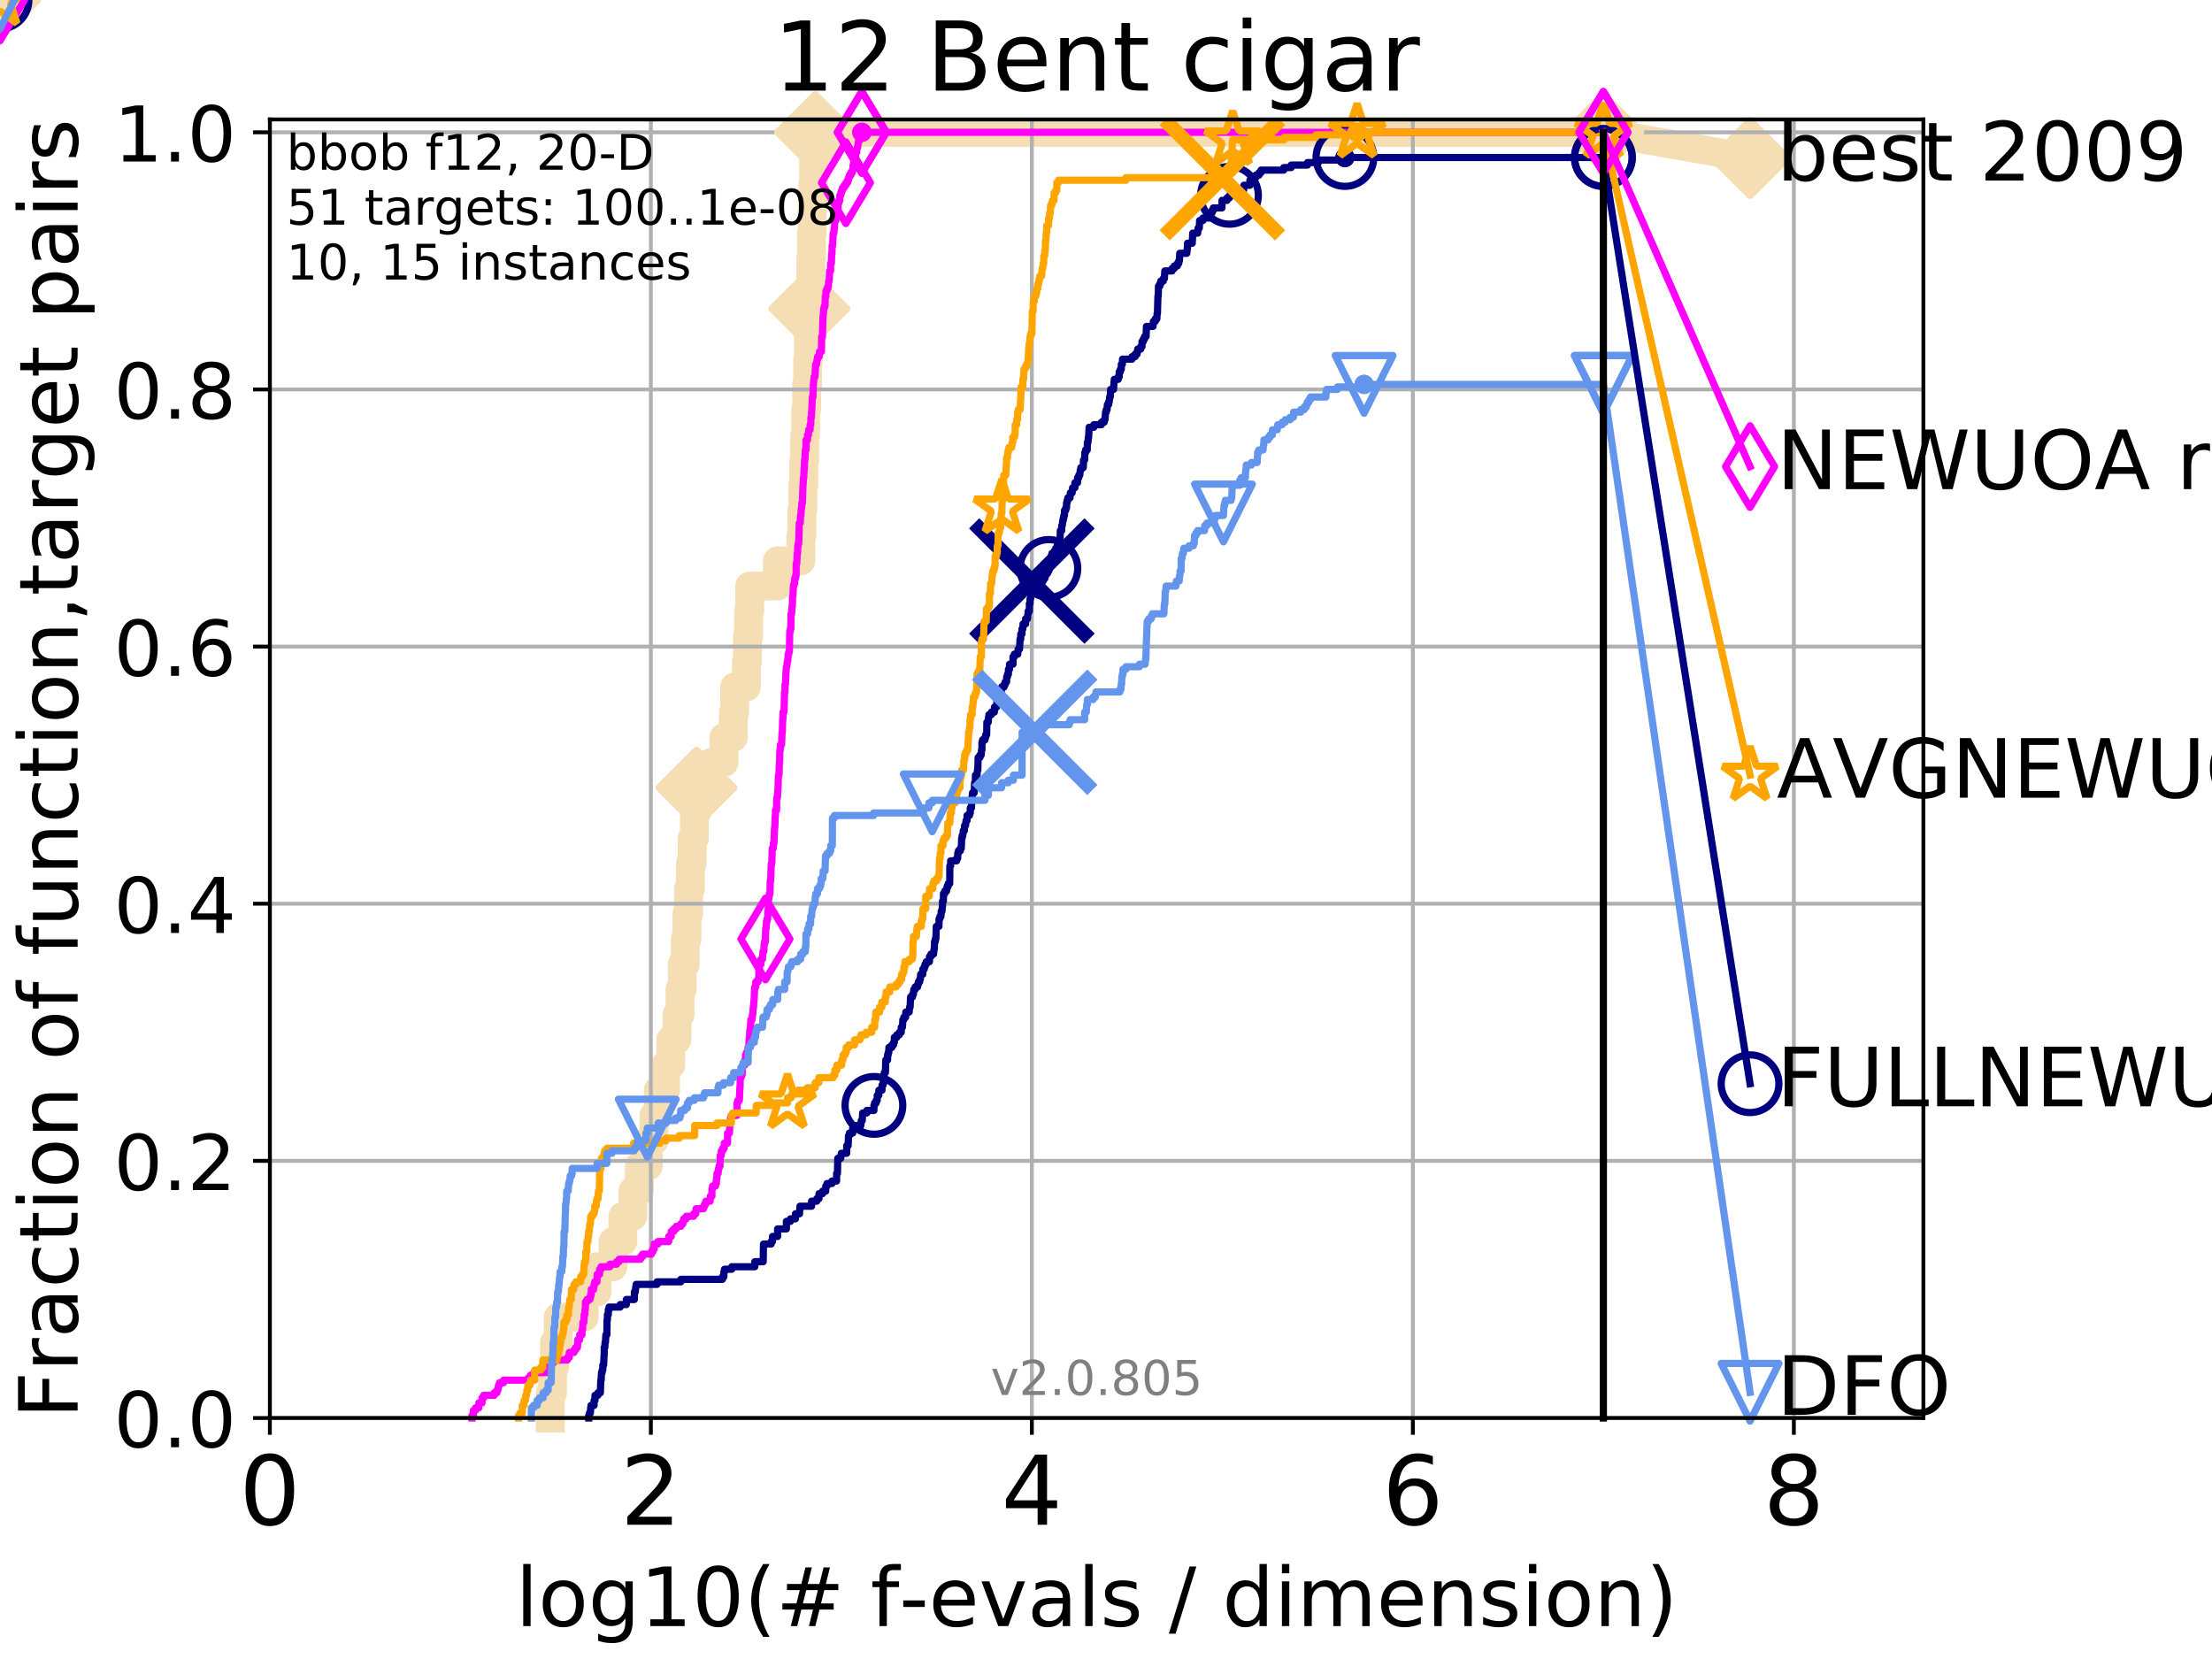 <?xml version="1.0" encoding="utf-8" standalone="no"?>
<!DOCTYPE svg PUBLIC "-//W3C//DTD SVG 1.1//EN"
  "http://www.w3.org/Graphics/SVG/1.1/DTD/svg11.dtd">
<!-- Created with matplotlib (http://matplotlib.org/) -->
<svg height="345pt" version="1.1" viewBox="0 0 460 345" width="460pt" xmlns="http://www.w3.org/2000/svg" xmlns:xlink="http://www.w3.org/1999/xlink">
 <defs>
  <style type="text/css">
*{stroke-linecap:butt;stroke-linejoin:round;}
  </style>
 </defs>
 <g id="figure_1">
  <g id="patch_1">
   <path d="M 0 345.6 
L 460.8 345.6 
L 460.8 0 
L 0 0 
z
" style="fill:#ffffff;"/>
  </g>
  <g id="axes_1">
   <g id="patch_2">
    <path d="M 56.12 294.88 
L 399.984 294.88 
L 399.984 24.84 
L 56.12 24.84 
z
" style="fill:#ffffff;"/>
   </g>
   <g id="line2d_1">
    <path d="M 114.435 294.88 
L 114.435 289.638 
L 114.893 289.638 
L 114.893 284.395 
L 115.312 284.395 
L 115.312 279.153 
L 116.093 279.153 
L 116.093 273.91 
L 121.479 273.91 
L 121.479 268.668 
L 124.134 268.668 
L 124.134 263.425 
L 127.484 263.425 
L 127.484 258.183 
L 129.519 258.183 
L 129.519 252.94 
L 131.609 252.94 
L 131.609 247.698 
L 132.955 247.698 
L 132.955 242.455 
L 134.81 242.455 
L 134.81 237.213 
L 135.993 237.213 
L 135.993 231.97 
L 136.897 231.97 
L 136.897 226.728 
L 138.424 226.728 
L 138.424 221.485 
L 139.491 221.485 
L 139.491 216.243 
L 140.768 216.243 
L 140.768 211 
L 141.415 211 
L 141.415 205.758 
L 141.874 205.758 
L 141.874 200.515 
L 142.51 200.515 
L 142.51 195.273 
L 142.858 195.273 
L 142.858 190.03 
L 143.199 190.03 
L 143.199 184.788 
L 143.561 184.788 
L 143.561 179.546 
L 143.946 179.546 
L 143.946 174.303 
L 144.405 174.303 
L 144.405 169.061 
L 144.836 169.061 
L 144.836 163.818 
L 147.869 163.818 
L 147.869 158.576 
L 150.553 158.576 
L 150.553 153.333 
L 152.51 153.333 
L 152.51 148.091 
L 152.778 148.091 
L 152.778 142.848 
L 155.223 142.848 
L 155.223 137.606 
L 155.438 137.606 
L 155.438 132.363 
L 155.675 132.363 
L 155.675 127.121 
L 155.908 127.121 
L 155.908 121.878 
L 161.655 121.878 
L 161.655 116.636 
L 166.534 116.636 
L 166.534 111.393 
L 166.752 111.393 
L 166.752 106.151 
L 166.958 106.151 
L 166.958 100.908 
L 167.156 100.908 
L 167.156 95.666 
L 167.341 95.666 
L 167.341 90.423 
L 167.546 90.423 
L 167.546 85.181 
L 167.75 85.181 
L 167.75 79.938 
L 167.949 79.938 
L 167.949 74.696 
L 168.131 74.696 
L 168.131 69.453 
L 168.303 69.453 
L 168.303 64.211 
L 168.469 64.211 
L 168.469 58.969 
L 168.617 58.969 
L 168.617 53.726 
L 168.759 53.726 
L 168.759 48.484 
L 168.899 48.484 
L 168.899 43.241 
L 169.051 43.241 
L 169.051 37.999 
L 169.211 37.999 
L 169.211 32.756 
L 169.536 32.756 
L 169.536 27.514 
L 333.43 27.514 
" style="fill:none;stroke:#f5deb3;stroke-linecap:square;stroke-width:6;"/>
   </g>
   <g id="line2d_2">
    <path d="M 0 0 
" style="fill:none;stroke:#f5deb3;stroke-linecap:square;stroke-width:6;"/>
    <defs>
     <path d="M -0 7.778 
L 7.778 0 
L 0 -7.778 
L -7.778 -0 
z
" id="m5964e4d328" style="stroke:#f5deb3;stroke-linejoin:miter;stroke-width:1.5;"/>
    </defs>
    <g>
     <use style="fill:#f5deb3;stroke:#f5deb3;stroke-linejoin:miter;stroke-width:1.5;" x="0" xlink:href="#m5964e4d328" y="0"/>
    </g>
   </g>
   <g id="line2d_3">
    <path d="M 333.43 27.514 
L 363.934 32.861 
" style="fill:none;stroke:#f5deb3;stroke-linecap:square;stroke-width:6;"/>
    <g>
     <use style="fill:#f5deb3;stroke:#f5deb3;stroke-linejoin:miter;stroke-width:1.5;" x="333.43" xlink:href="#m5964e4d328" y="27.514"/>
     <use style="fill:#f5deb3;stroke:#f5deb3;stroke-linejoin:miter;stroke-width:1.5;" x="363.934" xlink:href="#m5964e4d328" y="32.861"/>
    </g>
   </g>
   <g id="matplotlib.axis_1">
    <g id="xtick_1">
     <g id="line2d_4">
      <path clip-path="url(#pe47a6c743d)" d="M 56.12 294.88 
L 56.12 24.84 
" style="fill:none;stroke:#b0b0b0;stroke-linecap:square;stroke-width:0.8;"/>
     </g>
     <g id="line2d_5">
      <defs>
       <path d="M 0 0 
L 0 3.5 
" id="m3ec9d7b4a3" style="stroke:#000000;stroke-width:0.8;"/>
      </defs>
      <g>
       <use style="stroke:#000000;stroke-width:0.8;" x="56.12" xlink:href="#m3ec9d7b4a3" y="294.88"/>
      </g>
     </g>
     <g id="text_1">
      <!-- 0 -->
      <defs>
       <path d="M 31.781 66.406 
Q 24.172 66.406 20.328 58.906 
Q 16.5 51.422 16.5 36.375 
Q 16.5 21.391 20.328 13.891 
Q 24.172 6.391 31.781 6.391 
Q 39.453 6.391 43.281 13.891 
Q 47.125 21.391 47.125 36.375 
Q 47.125 51.422 43.281 58.906 
Q 39.453 66.406 31.781 66.406 
z
M 31.781 74.219 
Q 44.047 74.219 50.516 64.516 
Q 56.984 54.828 56.984 36.375 
Q 56.984 17.969 50.516 8.266 
Q 44.047 -1.422 31.781 -1.422 
Q 19.531 -1.422 13.062 8.266 
Q 6.594 17.969 6.594 36.375 
Q 6.594 54.828 13.062 64.516 
Q 19.531 74.219 31.781 74.219 
z
" id="DejaVuSans-30"/>
      </defs>
      <g transform="translate(49.758 317.077)scale(0.2 -0.2)">
       <use xlink:href="#DejaVuSans-30"/>
      </g>
     </g>
    </g>
    <g id="xtick_2">
     <g id="line2d_6">
      <path clip-path="url(#pe47a6c743d)" d="M 135.351 294.88 
L 135.351 24.84 
" style="fill:none;stroke:#b0b0b0;stroke-linecap:square;stroke-width:0.8;"/>
     </g>
     <g id="line2d_7">
      <g>
       <use style="stroke:#000000;stroke-width:0.8;" x="135.351" xlink:href="#m3ec9d7b4a3" y="294.88"/>
      </g>
     </g>
     <g id="text_2">
      <!-- 2 -->
      <defs>
       <path d="M 19.188 8.297 
L 53.609 8.297 
L 53.609 0 
L 7.328 0 
L 7.328 8.297 
Q 12.938 14.109 22.625 23.891 
Q 32.328 33.688 34.812 36.531 
Q 39.547 41.844 41.422 45.531 
Q 43.312 49.219 43.312 52.781 
Q 43.312 58.594 39.234 62.25 
Q 35.156 65.922 28.609 65.922 
Q 23.969 65.922 18.812 64.312 
Q 13.672 62.703 7.812 59.422 
L 7.812 69.391 
Q 13.766 71.781 18.938 73 
Q 24.125 74.219 28.422 74.219 
Q 39.75 74.219 46.484 68.547 
Q 53.219 62.891 53.219 53.422 
Q 53.219 48.922 51.531 44.891 
Q 49.859 40.875 45.406 35.406 
Q 44.188 33.984 37.641 27.219 
Q 31.109 20.453 19.188 8.297 
z
" id="DejaVuSans-32"/>
      </defs>
      <g transform="translate(128.989 317.077)scale(0.2 -0.2)">
       <use xlink:href="#DejaVuSans-32"/>
      </g>
     </g>
    </g>
    <g id="xtick_3">
     <g id="line2d_8">
      <path clip-path="url(#pe47a6c743d)" d="M 214.583 294.88 
L 214.583 24.84 
" style="fill:none;stroke:#b0b0b0;stroke-linecap:square;stroke-width:0.8;"/>
     </g>
     <g id="line2d_9">
      <g>
       <use style="stroke:#000000;stroke-width:0.8;" x="214.583" xlink:href="#m3ec9d7b4a3" y="294.88"/>
      </g>
     </g>
     <g id="text_3">
      <!-- 4 -->
      <defs>
       <path d="M 37.797 64.312 
L 12.891 25.391 
L 37.797 25.391 
z
M 35.203 72.906 
L 47.609 72.906 
L 47.609 25.391 
L 58.016 25.391 
L 58.016 17.188 
L 47.609 17.188 
L 47.609 0 
L 37.797 0 
L 37.797 17.188 
L 4.891 17.188 
L 4.891 26.703 
z
" id="DejaVuSans-34"/>
      </defs>
      <g transform="translate(208.22 317.077)scale(0.2 -0.2)">
       <use xlink:href="#DejaVuSans-34"/>
      </g>
     </g>
    </g>
    <g id="xtick_4">
     <g id="line2d_10">
      <path clip-path="url(#pe47a6c743d)" d="M 293.814 294.88 
L 293.814 24.84 
" style="fill:none;stroke:#b0b0b0;stroke-linecap:square;stroke-width:0.8;"/>
     </g>
     <g id="line2d_11">
      <g>
       <use style="stroke:#000000;stroke-width:0.8;" x="293.814" xlink:href="#m3ec9d7b4a3" y="294.88"/>
      </g>
     </g>
     <g id="text_4">
      <!-- 6 -->
      <defs>
       <path d="M 33.016 40.375 
Q 26.375 40.375 22.484 35.828 
Q 18.609 31.297 18.609 23.391 
Q 18.609 15.531 22.484 10.953 
Q 26.375 6.391 33.016 6.391 
Q 39.656 6.391 43.531 10.953 
Q 47.406 15.531 47.406 23.391 
Q 47.406 31.297 43.531 35.828 
Q 39.656 40.375 33.016 40.375 
z
M 52.594 71.297 
L 52.594 62.312 
Q 48.875 64.062 45.094 64.984 
Q 41.312 65.922 37.594 65.922 
Q 27.828 65.922 22.672 59.328 
Q 17.531 52.734 16.797 39.406 
Q 19.672 43.656 24.016 45.922 
Q 28.375 48.188 33.594 48.188 
Q 44.578 48.188 50.953 41.516 
Q 57.328 34.859 57.328 23.391 
Q 57.328 12.156 50.688 5.359 
Q 44.047 -1.422 33.016 -1.422 
Q 20.359 -1.422 13.672 8.266 
Q 6.984 17.969 6.984 36.375 
Q 6.984 53.656 15.188 63.938 
Q 23.391 74.219 37.203 74.219 
Q 40.922 74.219 44.703 73.484 
Q 48.484 72.75 52.594 71.297 
z
" id="DejaVuSans-36"/>
      </defs>
      <g transform="translate(287.452 317.077)scale(0.2 -0.2)">
       <use xlink:href="#DejaVuSans-36"/>
      </g>
     </g>
    </g>
    <g id="xtick_5">
     <g id="line2d_12">
      <path clip-path="url(#pe47a6c743d)" d="M 373.045 294.88 
L 373.045 24.84 
" style="fill:none;stroke:#b0b0b0;stroke-linecap:square;stroke-width:0.8;"/>
     </g>
     <g id="line2d_13">
      <g>
       <use style="stroke:#000000;stroke-width:0.8;" x="373.045" xlink:href="#m3ec9d7b4a3" y="294.88"/>
      </g>
     </g>
     <g id="text_5">
      <!-- 8 -->
      <defs>
       <path d="M 31.781 34.625 
Q 24.75 34.625 20.719 30.859 
Q 16.703 27.094 16.703 20.516 
Q 16.703 13.922 20.719 10.156 
Q 24.75 6.391 31.781 6.391 
Q 38.812 6.391 42.859 10.172 
Q 46.922 13.969 46.922 20.516 
Q 46.922 27.094 42.891 30.859 
Q 38.875 34.625 31.781 34.625 
z
M 21.922 38.812 
Q 15.578 40.375 12.031 44.719 
Q 8.5 49.078 8.5 55.328 
Q 8.5 64.062 14.719 69.141 
Q 20.953 74.219 31.781 74.219 
Q 42.672 74.219 48.875 69.141 
Q 55.078 64.062 55.078 55.328 
Q 55.078 49.078 51.531 44.719 
Q 48 40.375 41.703 38.812 
Q 48.828 37.156 52.797 32.312 
Q 56.781 27.484 56.781 20.516 
Q 56.781 9.906 50.312 4.234 
Q 43.844 -1.422 31.781 -1.422 
Q 19.734 -1.422 13.25 4.234 
Q 6.781 9.906 6.781 20.516 
Q 6.781 27.484 10.781 32.312 
Q 14.797 37.156 21.922 38.812 
z
M 18.312 54.391 
Q 18.312 48.734 21.844 45.562 
Q 25.391 42.391 31.781 42.391 
Q 38.141 42.391 41.719 45.562 
Q 45.312 48.734 45.312 54.391 
Q 45.312 60.062 41.719 63.234 
Q 38.141 66.406 31.781 66.406 
Q 25.391 66.406 21.844 63.234 
Q 18.312 60.062 18.312 54.391 
z
" id="DejaVuSans-38"/>
      </defs>
      <g transform="translate(366.683 317.077)scale(0.2 -0.2)">
       <use xlink:href="#DejaVuSans-38"/>
      </g>
     </g>
    </g>
    <g id="text_6">
     <!-- log10(# f-evals / dimension) -->
     <defs>
      <path d="M 9.422 75.984 
L 18.406 75.984 
L 18.406 0 
L 9.422 0 
z
" id="DejaVuSans-6c"/>
      <path d="M 30.609 48.391 
Q 23.391 48.391 19.188 42.75 
Q 14.984 37.109 14.984 27.297 
Q 14.984 17.484 19.156 11.844 
Q 23.344 6.203 30.609 6.203 
Q 37.797 6.203 41.984 11.859 
Q 46.188 17.531 46.188 27.297 
Q 46.188 37.016 41.984 42.703 
Q 37.797 48.391 30.609 48.391 
z
M 30.609 56 
Q 42.328 56 49.016 48.375 
Q 55.719 40.766 55.719 27.297 
Q 55.719 13.875 49.016 6.219 
Q 42.328 -1.422 30.609 -1.422 
Q 18.844 -1.422 12.172 6.219 
Q 5.516 13.875 5.516 27.297 
Q 5.516 40.766 12.172 48.375 
Q 18.844 56 30.609 56 
z
" id="DejaVuSans-6f"/>
      <path d="M 45.406 27.984 
Q 45.406 37.75 41.375 43.109 
Q 37.359 48.484 30.078 48.484 
Q 22.859 48.484 18.828 43.109 
Q 14.797 37.75 14.797 27.984 
Q 14.797 18.266 18.828 12.891 
Q 22.859 7.516 30.078 7.516 
Q 37.359 7.516 41.375 12.891 
Q 45.406 18.266 45.406 27.984 
z
M 54.391 6.781 
Q 54.391 -7.172 48.188 -13.984 
Q 42 -20.797 29.203 -20.797 
Q 24.469 -20.797 20.266 -20.094 
Q 16.062 -19.391 12.109 -17.922 
L 12.109 -9.188 
Q 16.062 -11.328 19.922 -12.344 
Q 23.781 -13.375 27.781 -13.375 
Q 36.625 -13.375 41.016 -8.766 
Q 45.406 -4.156 45.406 5.172 
L 45.406 9.625 
Q 42.625 4.781 38.281 2.391 
Q 33.938 0 27.875 0 
Q 17.828 0 11.672 7.656 
Q 5.516 15.328 5.516 27.984 
Q 5.516 40.672 11.672 48.328 
Q 17.828 56 27.875 56 
Q 33.938 56 38.281 53.609 
Q 42.625 51.219 45.406 46.391 
L 45.406 54.688 
L 54.391 54.688 
z
" id="DejaVuSans-67"/>
      <path d="M 12.406 8.297 
L 28.516 8.297 
L 28.516 63.922 
L 10.984 60.406 
L 10.984 69.391 
L 28.422 72.906 
L 38.281 72.906 
L 38.281 8.297 
L 54.391 8.297 
L 54.391 0 
L 12.406 0 
z
" id="DejaVuSans-31"/>
      <path d="M 31 75.875 
Q 24.469 64.656 21.281 53.656 
Q 18.109 42.672 18.109 31.391 
Q 18.109 20.125 21.312 9.062 
Q 24.516 -2 31 -13.188 
L 23.188 -13.188 
Q 15.875 -1.703 12.234 9.375 
Q 8.594 20.453 8.594 31.391 
Q 8.594 42.281 12.203 53.312 
Q 15.828 64.359 23.188 75.875 
z
" id="DejaVuSans-28"/>
      <path d="M 51.125 44 
L 36.922 44 
L 32.812 27.688 
L 47.125 27.688 
z
M 43.797 71.781 
L 38.719 51.516 
L 52.984 51.516 
L 58.109 71.781 
L 65.922 71.781 
L 60.891 51.516 
L 76.125 51.516 
L 76.125 44 
L 58.984 44 
L 54.984 27.688 
L 70.516 27.688 
L 70.516 20.219 
L 53.078 20.219 
L 48 0 
L 40.188 0 
L 45.219 20.219 
L 30.906 20.219 
L 25.875 0 
L 18.016 0 
L 23.094 20.219 
L 7.719 20.219 
L 7.719 27.688 
L 24.906 27.688 
L 29 44 
L 13.281 44 
L 13.281 51.516 
L 30.906 51.516 
L 35.891 71.781 
z
" id="DejaVuSans-23"/>
      <path id="DejaVuSans-20"/>
      <path d="M 37.109 75.984 
L 37.109 68.5 
L 28.516 68.5 
Q 23.688 68.5 21.797 66.547 
Q 19.922 64.594 19.922 59.516 
L 19.922 54.688 
L 34.719 54.688 
L 34.719 47.703 
L 19.922 47.703 
L 19.922 0 
L 10.891 0 
L 10.891 47.703 
L 2.297 47.703 
L 2.297 54.688 
L 10.891 54.688 
L 10.891 58.5 
Q 10.891 67.625 15.141 71.797 
Q 19.391 75.984 28.609 75.984 
z
" id="DejaVuSans-66"/>
      <path d="M 4.891 31.391 
L 31.203 31.391 
L 31.203 23.391 
L 4.891 23.391 
z
" id="DejaVuSans-2d"/>
      <path d="M 56.203 29.594 
L 56.203 25.203 
L 14.891 25.203 
Q 15.484 15.922 20.484 11.062 
Q 25.484 6.203 34.422 6.203 
Q 39.594 6.203 44.453 7.469 
Q 49.312 8.734 54.109 11.281 
L 54.109 2.781 
Q 49.266 0.734 44.188 -0.344 
Q 39.109 -1.422 33.891 -1.422 
Q 20.797 -1.422 13.156 6.188 
Q 5.516 13.812 5.516 26.812 
Q 5.516 40.234 12.766 48.109 
Q 20.016 56 32.328 56 
Q 43.359 56 49.781 48.891 
Q 56.203 41.797 56.203 29.594 
z
M 47.219 32.234 
Q 47.125 39.594 43.094 43.984 
Q 39.062 48.391 32.422 48.391 
Q 24.906 48.391 20.391 44.141 
Q 15.875 39.891 15.188 32.172 
z
" id="DejaVuSans-65"/>
      <path d="M 2.984 54.688 
L 12.5 54.688 
L 29.594 8.797 
L 46.688 54.688 
L 56.203 54.688 
L 35.688 0 
L 23.484 0 
z
" id="DejaVuSans-76"/>
      <path d="M 34.281 27.484 
Q 23.391 27.484 19.188 25 
Q 14.984 22.516 14.984 16.5 
Q 14.984 11.719 18.141 8.906 
Q 21.297 6.109 26.703 6.109 
Q 34.188 6.109 38.703 11.406 
Q 43.219 16.703 43.219 25.484 
L 43.219 27.484 
z
M 52.203 31.203 
L 52.203 0 
L 43.219 0 
L 43.219 8.297 
Q 40.141 3.328 35.547 0.953 
Q 30.953 -1.422 24.312 -1.422 
Q 15.922 -1.422 10.953 3.297 
Q 6 8.016 6 15.922 
Q 6 25.141 12.172 29.828 
Q 18.359 34.516 30.609 34.516 
L 43.219 34.516 
L 43.219 35.406 
Q 43.219 41.609 39.141 45 
Q 35.062 48.391 27.688 48.391 
Q 23 48.391 18.547 47.266 
Q 14.109 46.141 10.016 43.891 
L 10.016 52.203 
Q 14.938 54.109 19.578 55.047 
Q 24.219 56 28.609 56 
Q 40.484 56 46.344 49.844 
Q 52.203 43.703 52.203 31.203 
z
" id="DejaVuSans-61"/>
      <path d="M 44.281 53.078 
L 44.281 44.578 
Q 40.484 46.531 36.375 47.5 
Q 32.281 48.484 27.875 48.484 
Q 21.188 48.484 17.844 46.438 
Q 14.5 44.391 14.5 40.281 
Q 14.5 37.156 16.891 35.375 
Q 19.281 33.594 26.516 31.984 
L 29.594 31.297 
Q 39.156 29.25 43.188 25.516 
Q 47.219 21.781 47.219 15.094 
Q 47.219 7.469 41.188 3.016 
Q 35.156 -1.422 24.609 -1.422 
Q 20.219 -1.422 15.453 -0.562 
Q 10.688 0.297 5.422 2 
L 5.422 11.281 
Q 10.406 8.688 15.234 7.391 
Q 20.062 6.109 24.812 6.109 
Q 31.156 6.109 34.562 8.281 
Q 37.984 10.453 37.984 14.406 
Q 37.984 18.062 35.516 20.016 
Q 33.062 21.969 24.703 23.781 
L 21.578 24.516 
Q 13.234 26.266 9.516 29.906 
Q 5.812 33.547 5.812 39.891 
Q 5.812 47.609 11.281 51.797 
Q 16.75 56 26.812 56 
Q 31.781 56 36.172 55.266 
Q 40.578 54.547 44.281 53.078 
z
" id="DejaVuSans-73"/>
      <path d="M 25.391 72.906 
L 33.688 72.906 
L 8.297 -9.281 
L 0 -9.281 
z
" id="DejaVuSans-2f"/>
      <path d="M 45.406 46.391 
L 45.406 75.984 
L 54.391 75.984 
L 54.391 0 
L 45.406 0 
L 45.406 8.203 
Q 42.578 3.328 38.25 0.953 
Q 33.938 -1.422 27.875 -1.422 
Q 17.969 -1.422 11.734 6.484 
Q 5.516 14.406 5.516 27.297 
Q 5.516 40.188 11.734 48.094 
Q 17.969 56 27.875 56 
Q 33.938 56 38.25 53.625 
Q 42.578 51.266 45.406 46.391 
z
M 14.797 27.297 
Q 14.797 17.391 18.875 11.75 
Q 22.953 6.109 30.078 6.109 
Q 37.203 6.109 41.297 11.75 
Q 45.406 17.391 45.406 27.297 
Q 45.406 37.203 41.297 42.844 
Q 37.203 48.484 30.078 48.484 
Q 22.953 48.484 18.875 42.844 
Q 14.797 37.203 14.797 27.297 
z
" id="DejaVuSans-64"/>
      <path d="M 9.422 54.688 
L 18.406 54.688 
L 18.406 0 
L 9.422 0 
z
M 9.422 75.984 
L 18.406 75.984 
L 18.406 64.594 
L 9.422 64.594 
z
" id="DejaVuSans-69"/>
      <path d="M 52 44.188 
Q 55.375 50.25 60.062 53.125 
Q 64.75 56 71.094 56 
Q 79.641 56 84.281 50.016 
Q 88.922 44.047 88.922 33.016 
L 88.922 0 
L 79.891 0 
L 79.891 32.719 
Q 79.891 40.578 77.094 44.375 
Q 74.312 48.188 68.609 48.188 
Q 61.625 48.188 57.562 43.547 
Q 53.516 38.922 53.516 30.906 
L 53.516 0 
L 44.484 0 
L 44.484 32.719 
Q 44.484 40.625 41.703 44.406 
Q 38.922 48.188 33.109 48.188 
Q 26.219 48.188 22.156 43.531 
Q 18.109 38.875 18.109 30.906 
L 18.109 0 
L 9.078 0 
L 9.078 54.688 
L 18.109 54.688 
L 18.109 46.188 
Q 21.188 51.219 25.484 53.609 
Q 29.781 56 35.688 56 
Q 41.656 56 45.828 52.969 
Q 50 49.953 52 44.188 
z
" id="DejaVuSans-6d"/>
      <path d="M 54.891 33.016 
L 54.891 0 
L 45.906 0 
L 45.906 32.719 
Q 45.906 40.484 42.875 44.328 
Q 39.844 48.188 33.797 48.188 
Q 26.516 48.188 22.312 43.547 
Q 18.109 38.922 18.109 30.906 
L 18.109 0 
L 9.078 0 
L 9.078 54.688 
L 18.109 54.688 
L 18.109 46.188 
Q 21.344 51.125 25.703 53.562 
Q 30.078 56 35.797 56 
Q 45.219 56 50.047 50.172 
Q 54.891 44.344 54.891 33.016 
z
" id="DejaVuSans-6e"/>
      <path d="M 8.016 75.875 
L 15.828 75.875 
Q 23.141 64.359 26.781 53.312 
Q 30.422 42.281 30.422 31.391 
Q 30.422 20.453 26.781 9.375 
Q 23.141 -1.703 15.828 -13.188 
L 8.016 -13.188 
Q 14.5 -2 17.703 9.062 
Q 20.906 20.125 20.906 31.391 
Q 20.906 42.672 17.703 53.656 
Q 14.5 64.656 8.016 75.875 
z
" id="DejaVuSans-29"/>
     </defs>
     <g transform="translate(107.211 338.154)scale(0.17 -0.17)">
      <use xlink:href="#DejaVuSans-6c"/>
      <use x="27.783" xlink:href="#DejaVuSans-6f"/>
      <use x="88.965" xlink:href="#DejaVuSans-67"/>
      <use x="152.441" xlink:href="#DejaVuSans-31"/>
      <use x="216.064" xlink:href="#DejaVuSans-30"/>
      <use x="279.688" xlink:href="#DejaVuSans-28"/>
      <use x="318.701" xlink:href="#DejaVuSans-23"/>
      <use x="402.49" xlink:href="#DejaVuSans-20"/>
      <use x="434.277" xlink:href="#DejaVuSans-66"/>
      <use x="469.404" xlink:href="#DejaVuSans-2d"/>
      <use x="505.488" xlink:href="#DejaVuSans-65"/>
      <use x="567.012" xlink:href="#DejaVuSans-76"/>
      <use x="626.191" xlink:href="#DejaVuSans-61"/>
      <use x="687.471" xlink:href="#DejaVuSans-6c"/>
      <use x="715.254" xlink:href="#DejaVuSans-73"/>
      <use x="767.354" xlink:href="#DejaVuSans-20"/>
      <use x="799.141" xlink:href="#DejaVuSans-2f"/>
      <use x="832.832" xlink:href="#DejaVuSans-20"/>
      <use x="864.619" xlink:href="#DejaVuSans-64"/>
      <use x="928.096" xlink:href="#DejaVuSans-69"/>
      <use x="955.879" xlink:href="#DejaVuSans-6d"/>
      <use x="1053.291" xlink:href="#DejaVuSans-65"/>
      <use x="1114.814" xlink:href="#DejaVuSans-6e"/>
      <use x="1178.193" xlink:href="#DejaVuSans-73"/>
      <use x="1230.293" xlink:href="#DejaVuSans-69"/>
      <use x="1258.076" xlink:href="#DejaVuSans-6f"/>
      <use x="1319.258" xlink:href="#DejaVuSans-6e"/>
      <use x="1382.637" xlink:href="#DejaVuSans-29"/>
     </g>
    </g>
   </g>
   <g id="matplotlib.axis_2">
    <g id="ytick_1">
     <g id="line2d_14">
      <path clip-path="url(#pe47a6c743d)" d="M 56.12 294.88 
L 399.984 294.88 
" style="fill:none;stroke:#b0b0b0;stroke-linecap:square;stroke-width:0.8;"/>
     </g>
     <g id="line2d_15">
      <defs>
       <path d="M 0 0 
L -3.5 0 
" id="m7caf725cc3" style="stroke:#000000;stroke-width:0.8;"/>
      </defs>
      <g>
       <use style="stroke:#000000;stroke-width:0.8;" x="56.12" xlink:href="#m7caf725cc3" y="294.88"/>
      </g>
     </g>
     <g id="text_7">
      <!-- 0.0 -->
      <defs>
       <path d="M 10.688 12.406 
L 21 12.406 
L 21 0 
L 10.688 0 
z
" id="DejaVuSans-2e"/>
      </defs>
      <g transform="translate(23.675 300.959)scale(0.16 -0.16)">
       <use xlink:href="#DejaVuSans-30"/>
       <use x="63.623" xlink:href="#DejaVuSans-2e"/>
       <use x="95.41" xlink:href="#DejaVuSans-30"/>
      </g>
     </g>
    </g>
    <g id="ytick_2">
     <g id="line2d_16">
      <path clip-path="url(#pe47a6c743d)" d="M 56.12 241.407 
L 399.984 241.407 
" style="fill:none;stroke:#b0b0b0;stroke-linecap:square;stroke-width:0.8;"/>
     </g>
     <g id="line2d_17">
      <g>
       <use style="stroke:#000000;stroke-width:0.8;" x="56.12" xlink:href="#m7caf725cc3" y="241.407"/>
      </g>
     </g>
     <g id="text_8">
      <!-- 0.2 -->
      <g transform="translate(23.675 247.485)scale(0.16 -0.16)">
       <use xlink:href="#DejaVuSans-30"/>
       <use x="63.623" xlink:href="#DejaVuSans-2e"/>
       <use x="95.41" xlink:href="#DejaVuSans-32"/>
      </g>
     </g>
    </g>
    <g id="ytick_3">
     <g id="line2d_18">
      <path clip-path="url(#pe47a6c743d)" d="M 56.12 187.933 
L 399.984 187.933 
" style="fill:none;stroke:#b0b0b0;stroke-linecap:square;stroke-width:0.8;"/>
     </g>
     <g id="line2d_19">
      <g>
       <use style="stroke:#000000;stroke-width:0.8;" x="56.12" xlink:href="#m7caf725cc3" y="187.933"/>
      </g>
     </g>
     <g id="text_9">
      <!-- 0.4 -->
      <g transform="translate(23.675 194.012)scale(0.16 -0.16)">
       <use xlink:href="#DejaVuSans-30"/>
       <use x="63.623" xlink:href="#DejaVuSans-2e"/>
       <use x="95.41" xlink:href="#DejaVuSans-34"/>
      </g>
     </g>
    </g>
    <g id="ytick_4">
     <g id="line2d_20">
      <path clip-path="url(#pe47a6c743d)" d="M 56.12 134.46 
L 399.984 134.46 
" style="fill:none;stroke:#b0b0b0;stroke-linecap:square;stroke-width:0.8;"/>
     </g>
     <g id="line2d_21">
      <g>
       <use style="stroke:#000000;stroke-width:0.8;" x="56.12" xlink:href="#m7caf725cc3" y="134.46"/>
      </g>
     </g>
     <g id="text_10">
      <!-- 0.6 -->
      <g transform="translate(23.675 140.539)scale(0.16 -0.16)">
       <use xlink:href="#DejaVuSans-30"/>
       <use x="63.623" xlink:href="#DejaVuSans-2e"/>
       <use x="95.41" xlink:href="#DejaVuSans-36"/>
      </g>
     </g>
    </g>
    <g id="ytick_5">
     <g id="line2d_22">
      <path clip-path="url(#pe47a6c743d)" d="M 56.12 80.987 
L 399.984 80.987 
" style="fill:none;stroke:#b0b0b0;stroke-linecap:square;stroke-width:0.8;"/>
     </g>
     <g id="line2d_23">
      <g>
       <use style="stroke:#000000;stroke-width:0.8;" x="56.12" xlink:href="#m7caf725cc3" y="80.987"/>
      </g>
     </g>
     <g id="text_11">
      <!-- 0.8 -->
      <g transform="translate(23.675 87.066)scale(0.16 -0.16)">
       <use xlink:href="#DejaVuSans-30"/>
       <use x="63.623" xlink:href="#DejaVuSans-2e"/>
       <use x="95.41" xlink:href="#DejaVuSans-38"/>
      </g>
     </g>
    </g>
    <g id="ytick_6">
     <g id="line2d_24">
      <path clip-path="url(#pe47a6c743d)" d="M 56.12 27.514 
L 399.984 27.514 
" style="fill:none;stroke:#b0b0b0;stroke-linecap:square;stroke-width:0.8;"/>
     </g>
     <g id="line2d_25">
      <g>
       <use style="stroke:#000000;stroke-width:0.8;" x="56.12" xlink:href="#m7caf725cc3" y="27.514"/>
      </g>
     </g>
     <g id="text_12">
      <!-- 1.0 -->
      <g transform="translate(23.675 33.592)scale(0.16 -0.16)">
       <use xlink:href="#DejaVuSans-31"/>
       <use x="63.623" xlink:href="#DejaVuSans-2e"/>
       <use x="95.41" xlink:href="#DejaVuSans-30"/>
      </g>
     </g>
    </g>
    <g id="text_13">
     <!-- Fraction of function,target pairs -->
     <defs>
      <path d="M 9.812 72.906 
L 51.703 72.906 
L 51.703 64.594 
L 19.672 64.594 
L 19.672 43.109 
L 48.578 43.109 
L 48.578 34.812 
L 19.672 34.812 
L 19.672 0 
L 9.812 0 
z
" id="DejaVuSans-46"/>
      <path d="M 41.109 46.297 
Q 39.594 47.172 37.812 47.578 
Q 36.031 48 33.891 48 
Q 26.266 48 22.188 43.047 
Q 18.109 38.094 18.109 28.812 
L 18.109 0 
L 9.078 0 
L 9.078 54.688 
L 18.109 54.688 
L 18.109 46.188 
Q 20.953 51.172 25.484 53.578 
Q 30.031 56 36.531 56 
Q 37.453 56 38.578 55.875 
Q 39.703 55.766 41.062 55.516 
z
" id="DejaVuSans-72"/>
      <path d="M 48.781 52.594 
L 48.781 44.188 
Q 44.969 46.297 41.141 47.344 
Q 37.312 48.391 33.406 48.391 
Q 24.656 48.391 19.812 42.844 
Q 14.984 37.312 14.984 27.297 
Q 14.984 17.281 19.812 11.734 
Q 24.656 6.203 33.406 6.203 
Q 37.312 6.203 41.141 7.25 
Q 44.969 8.297 48.781 10.406 
L 48.781 2.094 
Q 45.016 0.344 40.984 -0.531 
Q 36.969 -1.422 32.422 -1.422 
Q 20.062 -1.422 12.781 6.344 
Q 5.516 14.109 5.516 27.297 
Q 5.516 40.672 12.859 48.328 
Q 20.219 56 33.016 56 
Q 37.156 56 41.109 55.141 
Q 45.062 54.297 48.781 52.594 
z
" id="DejaVuSans-63"/>
      <path d="M 18.312 70.219 
L 18.312 54.688 
L 36.812 54.688 
L 36.812 47.703 
L 18.312 47.703 
L 18.312 18.016 
Q 18.312 11.328 20.141 9.422 
Q 21.969 7.516 27.594 7.516 
L 36.812 7.516 
L 36.812 0 
L 27.594 0 
Q 17.188 0 13.234 3.875 
Q 9.281 7.766 9.281 18.016 
L 9.281 47.703 
L 2.688 47.703 
L 2.688 54.688 
L 9.281 54.688 
L 9.281 70.219 
z
" id="DejaVuSans-74"/>
      <path d="M 8.5 21.578 
L 8.5 54.688 
L 17.484 54.688 
L 17.484 21.922 
Q 17.484 14.156 20.5 10.266 
Q 23.531 6.391 29.594 6.391 
Q 36.859 6.391 41.078 11.031 
Q 45.312 15.672 45.312 23.688 
L 45.312 54.688 
L 54.297 54.688 
L 54.297 0 
L 45.312 0 
L 45.312 8.406 
Q 42.047 3.422 37.719 1 
Q 33.406 -1.422 27.688 -1.422 
Q 18.266 -1.422 13.375 4.438 
Q 8.5 10.297 8.5 21.578 
z
M 31.109 56 
z
" id="DejaVuSans-75"/>
      <path d="M 11.719 12.406 
L 22.016 12.406 
L 22.016 4 
L 14.016 -11.625 
L 7.719 -11.625 
L 11.719 4 
z
" id="DejaVuSans-2c"/>
      <path d="M 18.109 8.203 
L 18.109 -20.797 
L 9.078 -20.797 
L 9.078 54.688 
L 18.109 54.688 
L 18.109 46.391 
Q 20.953 51.266 25.266 53.625 
Q 29.594 56 35.594 56 
Q 45.562 56 51.781 48.094 
Q 58.016 40.188 58.016 27.297 
Q 58.016 14.406 51.781 6.484 
Q 45.562 -1.422 35.594 -1.422 
Q 29.594 -1.422 25.266 0.953 
Q 20.953 3.328 18.109 8.203 
z
M 48.688 27.297 
Q 48.688 37.203 44.609 42.844 
Q 40.531 48.484 33.406 48.484 
Q 26.266 48.484 22.188 42.844 
Q 18.109 37.203 18.109 27.297 
Q 18.109 17.391 22.188 11.75 
Q 26.266 6.109 33.406 6.109 
Q 40.531 6.109 44.609 11.75 
Q 48.688 17.391 48.688 27.297 
z
" id="DejaVuSans-70"/>
     </defs>
     <g transform="translate(16.14 294.999)rotate(-90)scale(0.17 -0.17)">
      <use xlink:href="#DejaVuSans-46"/>
      <use x="57.41" xlink:href="#DejaVuSans-72"/>
      <use x="98.523" xlink:href="#DejaVuSans-61"/>
      <use x="159.803" xlink:href="#DejaVuSans-63"/>
      <use x="214.783" xlink:href="#DejaVuSans-74"/>
      <use x="253.992" xlink:href="#DejaVuSans-69"/>
      <use x="281.775" xlink:href="#DejaVuSans-6f"/>
      <use x="342.957" xlink:href="#DejaVuSans-6e"/>
      <use x="406.336" xlink:href="#DejaVuSans-20"/>
      <use x="438.123" xlink:href="#DejaVuSans-6f"/>
      <use x="499.305" xlink:href="#DejaVuSans-66"/>
      <use x="534.51" xlink:href="#DejaVuSans-20"/>
      <use x="566.297" xlink:href="#DejaVuSans-66"/>
      <use x="601.502" xlink:href="#DejaVuSans-75"/>
      <use x="664.881" xlink:href="#DejaVuSans-6e"/>
      <use x="728.26" xlink:href="#DejaVuSans-63"/>
      <use x="783.24" xlink:href="#DejaVuSans-74"/>
      <use x="822.449" xlink:href="#DejaVuSans-69"/>
      <use x="850.232" xlink:href="#DejaVuSans-6f"/>
      <use x="911.414" xlink:href="#DejaVuSans-6e"/>
      <use x="974.793" xlink:href="#DejaVuSans-2c"/>
      <use x="1006.58" xlink:href="#DejaVuSans-74"/>
      <use x="1045.789" xlink:href="#DejaVuSans-61"/>
      <use x="1107.068" xlink:href="#DejaVuSans-72"/>
      <use x="1148.166" xlink:href="#DejaVuSans-67"/>
      <use x="1211.643" xlink:href="#DejaVuSans-65"/>
      <use x="1273.166" xlink:href="#DejaVuSans-74"/>
      <use x="1312.375" xlink:href="#DejaVuSans-20"/>
      <use x="1344.162" xlink:href="#DejaVuSans-70"/>
      <use x="1407.639" xlink:href="#DejaVuSans-61"/>
      <use x="1468.918" xlink:href="#DejaVuSans-69"/>
      <use x="1496.701" xlink:href="#DejaVuSans-72"/>
      <use x="1537.814" xlink:href="#DejaVuSans-73"/>
     </g>
    </g>
   </g>
   <g id="line2d_26">
    <defs>
     <path d="M 0 1.5 
C 0.398 1.5 0.779 1.342 1.061 1.061 
C 1.342 0.779 1.5 0.398 1.5 0 
C 1.5 -0.398 1.342 -0.779 1.061 -1.061 
C 0.779 -1.342 0.398 -1.5 0 -1.5 
C -0.398 -1.5 -0.779 -1.342 -1.061 -1.061 
C -1.342 -0.779 -1.5 -0.398 -1.5 0 
C -1.5 0.398 -1.342 0.779 -1.061 1.061 
C -0.779 1.342 -0.398 1.5 0 1.5 
z
" id="me248604177" style="stroke:#f5deb3;"/>
    </defs>
    <g>
     <use style="fill:#f5deb3;stroke:#f5deb3;" x="169.536" xlink:href="#me248604177" y="27.514"/>
     <use style="fill:#f5deb3;stroke:#f5deb3;" x="169.536" xlink:href="#me248604177" y="27.514"/>
    </g>
   </g>
   <g id="line2d_27">
    <g>
     <use style="fill:#f5deb3;stroke:#f5deb3;stroke-linejoin:miter;stroke-width:1.5;" x="144.836" xlink:href="#m5964e4d328" y="163.818"/>
     <use style="fill:#f5deb3;stroke:#f5deb3;stroke-linejoin:miter;stroke-width:1.5;" x="168.303" xlink:href="#m5964e4d328" y="64.211"/>
     <use style="fill:#f5deb3;stroke:#f5deb3;stroke-linejoin:miter;stroke-width:1.5;" x="169.536" xlink:href="#m5964e4d328" y="27.514"/>
     <use style="fill:#f5deb3;stroke:#f5deb3;stroke-linejoin:miter;stroke-width:1.5;" x="169.536" xlink:href="#m5964e4d328" y="27.514"/>
     <use style="fill:#f5deb3;stroke:#f5deb3;stroke-linejoin:miter;stroke-width:1.5;" x="333.43" xlink:href="#m5964e4d328" y="27.514"/>
    </g>
   </g>
   <g id="line2d_28">
    <defs>
     <path d="M 0 1.5 
C 0.398 1.5 0.779 1.342 1.061 1.061 
C 1.342 0.779 1.5 0.398 1.5 0 
C 1.5 -0.398 1.342 -0.779 1.061 -1.061 
C 0.779 -1.342 0.398 -1.5 0 -1.5 
C -0.398 -1.5 -0.779 -1.342 -1.061 -1.061 
C -1.342 -0.779 -1.5 -0.398 -1.5 0 
C -1.5 0.398 -1.342 0.779 -1.061 1.061 
C -0.779 1.342 -0.398 1.5 0 1.5 
z
" id="m01926a6f95" style="stroke:#000080;"/>
    </defs>
    <g>
     <use style="fill:#000080;stroke:#000080;" x="279.686" xlink:href="#m01926a6f95" y="32.756"/>
     <use style="fill:#000080;stroke:#000080;" x="279.686" xlink:href="#m01926a6f95" y="32.756"/>
    </g>
   </g>
   <g id="line2d_29">
    <path d="M 122.434 294.88 
L 122.434 294.356 
L 122.58 294.356 
L 122.58 293.832 
L 122.777 293.832 
L 122.831 292.783 
L 122.902 292.783 
L 122.902 292.259 
L 123.546 292.259 
L 123.546 291.21 
L 123.733 291.21 
L 123.733 290.162 
L 124.347 290.162 
L 124.347 289.638 
L 124.845 289.638 
L 124.94 287.016 
L 125.019 287.016 
L 125.081 285.444 
L 125.221 285.444 
L 125.221 284.919 
L 125.36 284.919 
L 125.36 283.871 
L 125.529 283.871 
L 125.62 281.774 
L 125.65 281.774 
L 125.65 280.201 
L 125.785 280.201 
L 125.83 279.153 
L 125.905 279.153 
L 125.994 277.58 
L 126.2 277.58 
L 126.244 274.434 
L 126.317 274.434 
L 126.317 273.386 
L 126.505 273.386 
L 126.505 272.337 
L 126.663 272.337 
L 126.663 271.813 
L 128.967 271.813 
L 128.967 271.289 
L 130.252 271.289 
L 130.252 270.24 
L 131.916 270.24 
L 131.927 268.668 
L 132.114 268.668 
L 132.208 267.619 
L 132.29 267.619 
L 132.29 267.095 
L 136.628 267.095 
L 136.628 266.571 
L 141.583 266.571 
L 141.583 266.046 
L 150.234 266.046 
L 150.234 265.522 
L 150.532 265.522 
L 150.532 264.474 
L 150.663 264.474 
L 150.663 263.949 
L 152.17 263.949 
L 152.17 263.425 
L 156.969 263.425 
L 156.969 262.377 
L 158.716 262.377 
L 158.769 258.707 
L 160.362 258.707 
L 160.362 258.183 
L 160.646 258.183 
L 160.646 257.134 
L 161.708 257.134 
L 161.708 255.561 
L 163.535 255.561 
L 163.535 253.989 
L 164.382 253.989 
L 164.382 253.464 
L 165.424 253.464 
L 165.424 252.416 
L 166.266 252.416 
L 166.357 250.843 
L 168.768 250.843 
L 168.768 249.795 
L 169.849 249.795 
L 169.849 249.27 
L 170.32 249.27 
L 170.32 248.222 
L 171.069 248.222 
L 171.069 247.698 
L 171.723 247.698 
L 171.723 246.649 
L 171.979 246.649 
L 171.979 246.125 
L 173.01 246.125 
L 173.01 245.601 
L 173.972 245.601 
L 173.979 244.028 
L 174.156 244.028 
L 174.221 240.882 
L 174.837 240.882 
L 174.837 240.358 
L 174.951 240.358 
L 174.951 239.834 
L 176.075 239.834 
L 176.075 238.261 
L 176.375 238.261 
L 176.456 236.164 
L 176.64 236.164 
L 176.64 235.64 
L 177.324 235.64 
L 177.324 234.592 
L 177.706 234.592 
L 177.706 234.067 
L 179.017 234.067 
L 179.114 233.019 
L 179.311 233.019 
L 179.399 231.446 
L 180.268 231.446 
L 180.268 230.922 
L 181.739 230.922 
L 181.739 229.873 
L 181.877 229.873 
L 181.877 229.349 
L 182.216 229.349 
L 182.216 228.825 
L 182.423 228.825 
L 182.423 227.776 
L 182.756 227.776 
L 182.756 226.728 
L 183.415 226.728 
L 183.415 225.679 
L 183.63 225.679 
L 183.63 225.155 
L 183.801 225.155 
L 183.886 223.058 
L 184.131 223.058 
L 184.194 220.437 
L 184.579 220.437 
L 184.579 219.388 
L 184.702 219.388 
L 184.702 218.864 
L 184.831 218.864 
L 184.853 217.816 
L 185.466 217.816 
L 185.466 217.291 
L 185.812 217.291 
L 185.812 216.767 
L 185.987 216.767 
L 185.987 215.719 
L 186.508 215.719 
L 186.508 215.194 
L 187.03 215.194 
L 187.03 214.67 
L 187.417 214.67 
L 187.422 213.622 
L 187.665 213.622 
L 187.759 212.049 
L 187.972 212.049 
L 187.972 211.525 
L 188.333 211.525 
L 188.363 210.476 
L 189.062 210.476 
L 189.154 209.428 
L 189.264 209.428 
L 189.362 207.331 
L 189.758 207.331 
L 189.758 206.806 
L 189.943 206.806 
L 190.025 205.758 
L 190.321 205.758 
L 190.321 205.234 
L 190.82 205.234 
L 190.82 204.709 
L 190.972 204.709 
L 190.972 204.185 
L 191.251 204.185 
L 191.251 203.661 
L 191.393 203.661 
L 191.458 202.612 
L 191.897 202.612 
L 191.897 201.564 
L 192.193 201.564 
L 192.193 201.04 
L 192.361 201.04 
L 192.361 200.515 
L 192.629 200.515 
L 192.629 199.991 
L 193.285 199.991 
L 193.285 198.943 
L 193.589 198.943 
L 193.589 198.418 
L 194.138 198.418 
L 194.24 197.37 
L 194.303 197.37 
L 194.352 195.797 
L 194.504 195.797 
L 194.504 195.273 
L 194.621 195.273 
L 194.711 192.652 
L 195.263 192.652 
L 195.28 191.079 
L 195.467 191.079 
L 195.467 190.555 
L 195.69 190.555 
L 195.723 189.506 
L 195.887 189.506 
L 195.981 188.458 
L 195.999 188.458 
L 195.999 187.409 
L 196.186 187.409 
L 196.202 185.836 
L 196.456 185.836 
L 196.456 185.312 
L 196.84 185.312 
L 196.84 184.788 
L 196.98 184.788 
L 196.98 184.264 
L 197.191 184.264 
L 197.191 183.739 
L 197.502 183.739 
L 197.527 180.07 
L 197.688 180.07 
L 197.688 179.021 
L 198.932 179.021 
L 198.932 178.497 
L 199.162 178.497 
L 199.162 177.449 
L 199.306 177.449 
L 199.306 176.924 
L 199.718 176.924 
L 199.718 176.4 
L 199.906 176.4 
L 199.987 174.303 
L 200.087 174.303 
L 200.087 173.779 
L 200.223 173.779 
L 200.324 172.73 
L 200.548 172.73 
L 200.594 171.682 
L 200.789 171.682 
L 200.898 170.633 
L 201.106 170.633 
L 201.106 169.585 
L 201.608 169.585 
L 201.608 169.061 
L 201.777 169.061 
L 201.777 168.012 
L 202.028 168.012 
L 202.068 165.915 
L 202.155 165.915 
L 202.244 164.867 
L 202.593 164.867 
L 202.673 162.77 
L 202.833 162.77 
L 202.855 161.197 
L 203.18 161.197 
L 203.266 160.148 
L 203.345 160.148 
L 203.405 157.527 
L 203.787 157.527 
L 203.787 157.003 
L 204.045 157.003 
L 204.118 155.954 
L 204.199 155.954 
L 204.199 154.382 
L 204.332 154.382 
L 204.332 153.857 
L 204.833 153.857 
L 204.833 153.333 
L 204.975 153.333 
L 204.975 152.809 
L 205.184 152.809 
L 205.227 150.188 
L 205.508 150.188 
L 205.572 149.139 
L 205.649 149.139 
L 205.649 148.615 
L 206.164 148.615 
L 206.164 148.091 
L 206.78 148.091 
L 206.807 147.042 
L 207.255 147.042 
L 207.338 145.469 
L 207.509 145.469 
L 207.509 144.421 
L 207.77 144.421 
L 207.77 143.897 
L 208.207 143.897 
L 208.307 142.848 
L 208.816 142.848 
L 208.816 142.324 
L 209.042 142.324 
L 209.042 141.8 
L 209.322 141.8 
L 209.348 140.751 
L 209.504 140.751 
L 209.504 140.227 
L 209.703 140.227 
L 209.707 139.178 
L 209.935 139.178 
L 209.935 138.13 
L 210.663 138.13 
L 210.663 136.557 
L 210.954 136.557 
L 210.954 136.033 
L 211.661 136.033 
L 211.727 134.984 
L 212.02 134.984 
L 212.128 132.887 
L 212.273 132.887 
L 212.273 131.839 
L 212.529 131.839 
L 212.529 130.79 
L 212.701 130.79 
L 212.756 129.742 
L 213.277 129.742 
L 213.277 128.693 
L 213.662 128.693 
L 213.76 127.645 
L 213.801 127.645 
L 213.801 127.121 
L 214.065 127.121 
L 214.065 125.548 
L 214.206 125.548 
L 214.206 124.499 
L 214.33 124.499 
L 214.423 122.403 
L 214.5 122.403 
L 214.546 120.83 
L 216.946 120.83 
L 216.946 120.306 
L 217.283 120.306 
L 217.283 119.781 
L 217.452 119.781 
L 217.452 119.257 
L 217.84 119.257 
L 217.84 118.733 
L 218.118 118.733 
L 218.197 117.16 
L 218.34 117.16 
L 218.34 116.636 
L 218.58 116.636 
L 218.616 115.587 
L 218.771 115.587 
L 218.771 115.063 
L 219.279 115.063 
L 219.279 114.539 
L 219.543 114.539 
L 219.543 114.015 
L 219.851 114.015 
L 219.851 113.49 
L 219.975 113.49 
L 219.975 112.966 
L 220.19 112.966 
L 220.19 112.442 
L 220.449 112.442 
L 220.502 110.345 
L 220.785 110.345 
L 220.785 109.296 
L 220.903 109.296 
L 221.009 108.248 
L 221.11 108.248 
L 221.11 107.724 
L 221.223 107.724 
L 221.223 107.199 
L 221.364 107.199 
L 221.364 106.151 
L 221.617 106.151 
L 221.617 105.627 
L 221.791 105.627 
L 221.791 104.578 
L 221.92 104.578 
L 221.92 104.054 
L 222.06 104.054 
L 222.06 103.53 
L 222.513 103.53 
L 222.586 102.481 
L 222.961 102.481 
L 223.056 101.433 
L 223.53 101.433 
L 223.53 100.384 
L 224.078 100.384 
L 224.089 99.336 
L 224.341 99.336 
L 224.341 98.811 
L 224.549 98.811 
L 224.646 97.763 
L 224.771 97.763 
L 224.771 97.239 
L 225.275 97.239 
L 225.324 95.666 
L 225.55 95.666 
L 225.593 94.093 
L 225.755 94.093 
L 225.755 93.569 
L 226.102 93.569 
L 226.122 91.996 
L 226.251 91.996 
L 226.316 90.948 
L 226.389 90.948 
L 226.49 88.851 
L 227.467 88.851 
L 227.467 88.326 
L 229.044 88.326 
L 229.044 87.802 
L 229.625 87.802 
L 229.625 87.278 
L 229.798 87.278 
L 229.905 85.705 
L 230.048 85.705 
L 230.048 85.181 
L 230.231 85.181 
L 230.287 84.132 
L 230.541 84.132 
L 230.541 83.608 
L 230.667 83.608 
L 230.764 82.56 
L 230.883 82.56 
L 230.957 80.987 
L 231.565 80.987 
L 231.675 79.414 
L 231.721 79.414 
L 231.721 78.89 
L 232.537 78.89 
L 232.537 78.366 
L 232.748 78.366 
L 232.748 77.317 
L 232.986 77.317 
L 232.986 76.793 
L 233.183 76.793 
L 233.186 75.744 
L 233.405 75.744 
L 233.431 74.696 
L 235.403 74.696 
L 235.403 74.172 
L 236.053 74.172 
L 236.053 73.647 
L 236.462 73.647 
L 236.462 73.123 
L 236.599 73.123 
L 236.599 72.599 
L 237.207 72.599 
L 237.207 72.075 
L 237.482 72.075 
L 237.482 71.026 
L 237.763 71.026 
L 237.763 70.502 
L 238.012 70.502 
L 238.012 69.978 
L 238.338 69.978 
L 238.413 67.881 
L 239.78 67.881 
L 239.85 66.832 
L 240.246 66.832 
L 240.246 66.308 
L 240.581 66.308 
L 240.62 65.259 
L 240.693 65.259 
L 240.801 61.59 
L 240.862 61.59 
L 240.919 59.493 
L 241.199 59.493 
L 241.199 58.969 
L 241.402 58.969 
L 241.402 58.444 
L 241.913 58.444 
L 241.913 57.92 
L 242.148 57.92 
L 242.23 56.347 
L 243.738 56.347 
L 243.738 55.823 
L 244.208 55.823 
L 244.208 55.299 
L 244.85 55.299 
L 244.85 54.775 
L 245.13 54.775 
L 245.13 54.25 
L 245.268 54.25 
L 245.336 52.678 
L 246.802 52.678 
L 246.904 51.629 
L 246.948 51.629 
L 246.948 50.581 
L 247.934 50.581 
L 248.039 48.484 
L 249.068 48.484 
L 249.15 47.435 
L 249.402 47.435 
L 249.466 45.862 
L 250.15 45.862 
L 250.15 45.338 
L 251.543 45.338 
L 251.562 44.29 
L 252.045 44.29 
L 252.045 43.765 
L 252.316 43.765 
L 252.316 43.241 
L 254.109 43.241 
L 254.136 41.668 
L 255.167 41.668 
L 255.167 41.144 
L 255.68 41.144 
L 255.68 40.62 
L 257.283 40.62 
L 257.293 39.571 
L 258.615 39.571 
L 258.664 38.523 
L 259.924 38.523 
L 259.924 37.474 
L 260.697 37.474 
L 260.697 36.95 
L 261.14 36.95 
L 261.14 36.426 
L 261.826 36.426 
L 261.826 35.902 
L 262.232 35.902 
L 262.232 35.377 
L 266.956 35.377 
L 266.956 34.853 
L 268.501 34.853 
L 268.501 34.329 
L 271.907 34.329 
L 271.907 33.805 
L 274.182 33.805 
L 274.182 33.28 
L 279.686 33.28 
L 279.686 32.756 
L 333.43 32.756 
L 333.43 32.756 
" style="fill:none;stroke:#000080;stroke-linecap:square;stroke-width:1.5;"/>
   </g>
   <g id="line2d_30">
    <defs>
     <path d="M 0 6 
C 1.591 6 3.117 5.368 4.243 4.243 
C 5.368 3.117 6 1.591 6 0 
C 6 -1.591 5.368 -3.117 4.243 -4.243 
C 3.117 -5.368 1.591 -6 0 -6 
C -1.591 -6 -3.117 -5.368 -4.243 -4.243 
C -5.368 -3.117 -6 -1.591 -6 0 
C -6 1.591 -5.368 3.117 -4.243 4.243 
C -3.117 5.368 -1.591 6 0 6 
z
" id="m20de539553" style="stroke:#000080;stroke-width:1.5;"/>
    </defs>
    <g>
     <use style="fill:none;stroke:#000080;stroke-width:1.5;" x="181.739" xlink:href="#m20de539553" y="229.873"/>
     <use style="fill:none;stroke:#000080;stroke-width:1.5;" x="218.118" xlink:href="#m20de539553" y="118.209"/>
     <use style="fill:none;stroke:#000080;stroke-width:1.5;" x="255.68" xlink:href="#m20de539553" y="40.62"/>
     <use style="fill:none;stroke:#000080;stroke-width:1.5;" x="279.686" xlink:href="#m20de539553" y="32.756"/>
     <use style="fill:none;stroke:#000080;stroke-width:1.5;" x="333.43" xlink:href="#m20de539553" y="32.756"/>
    </g>
   </g>
   <g id="line2d_31">
    <path d="M 0 0 
" style="fill:none;stroke:#000080;stroke-linecap:square;stroke-width:1.5;"/>
    <g>
     <use style="fill:none;stroke:#000080;stroke-width:1.5;" x="0" xlink:href="#m20de539553" y="0"/>
    </g>
   </g>
   <g id="line2d_32">
    <path clip-path="url(#pe47a6c743d)" d="M 214.583 120.83 
" style="fill:none;stroke:#000080;stroke-linecap:square;stroke-width:1.5;"/>
    <defs>
     <path d="M -12 12 
L 12 -12 
M -12 -12 
L 12 12 
" id="m03ba9f1de7" style="stroke:#000080;stroke-width:3;"/>
    </defs>
    <g clip-path="url(#pe47a6c743d)">
     <use style="fill:#000080;stroke:#000080;stroke-width:3;" x="214.583" xlink:href="#m03ba9f1de7" y="120.83"/>
    </g>
   </g>
   <g id="line2d_33">
    <defs>
     <path d="M 0 1.5 
C 0.398 1.5 0.779 1.342 1.061 1.061 
C 1.342 0.779 1.5 0.398 1.5 0 
C 1.5 -0.398 1.342 -0.779 1.061 -1.061 
C 0.779 -1.342 0.398 -1.5 0 -1.5 
C -0.398 -1.5 -0.779 -1.342 -1.061 -1.061 
C -1.342 -0.779 -1.5 -0.398 -1.5 0 
C -1.5 0.398 -1.342 0.779 -1.061 1.061 
C -0.779 1.342 -0.398 1.5 0 1.5 
z
" id="m50add26f9d" style="stroke:#ff00ff;"/>
    </defs>
    <g>
     <use style="fill:#ff00ff;stroke:#ff00ff;" x="179.23" xlink:href="#m50add26f9d" y="27.514"/>
     <use style="fill:#ff00ff;stroke:#ff00ff;" x="179.23" xlink:href="#m50add26f9d" y="27.514"/>
    </g>
   </g>
   <g id="line2d_34">
    <path d="M 98.14 294.88 
L 98.14 294.356 
L 98.437 294.356 
L 98.437 293.307 
L 98.872 293.307 
L 98.872 292.783 
L 99.575 292.783 
L 99.575 291.735 
L 100.25 291.735 
L 100.25 290.686 
L 100.577 290.686 
L 100.577 290.162 
L 102.769 290.162 
L 102.769 289.638 
L 103.331 289.638 
L 103.331 289.113 
L 103.551 289.113 
L 103.66 288.065 
L 103.876 288.065 
L 103.876 287.541 
L 104.713 287.541 
L 104.713 287.016 
L 109.915 287.016 
L 109.915 286.492 
L 110.326 286.492 
L 110.326 285.968 
L 111.012 285.968 
L 111.012 285.444 
L 113.573 285.444 
L 113.573 284.919 
L 113.845 284.919 
L 113.935 283.347 
L 115.146 283.347 
L 115.146 282.822 
L 117.988 282.822 
L 117.988 282.298 
L 118.384 282.298 
L 118.384 281.25 
L 119.37 281.25 
L 119.37 280.725 
L 119.694 280.725 
L 119.694 280.201 
L 120.095 280.201 
L 120.137 278.628 
L 120.549 278.628 
L 120.549 277.58 
L 121.03 277.58 
L 121.03 276.531 
L 121.148 276.531 
L 121.226 274.959 
L 121.421 274.959 
L 121.479 273.386 
L 121.613 273.386 
L 121.651 272.337 
L 121.727 272.337 
L 121.746 270.765 
L 122.066 270.765 
L 122.066 270.24 
L 122.688 270.24 
L 122.688 269.716 
L 122.831 269.716 
L 122.831 269.192 
L 122.955 269.192 
L 122.955 268.143 
L 123.46 268.143 
L 123.546 267.095 
L 123.665 267.095 
L 123.665 266.571 
L 124.15 266.571 
L 124.183 264.998 
L 124.686 264.998 
L 124.686 263.949 
L 125.003 263.949 
L 125.003 263.425 
L 126.819 263.425 
L 126.819 262.901 
L 128.215 262.901 
L 128.215 262.377 
L 128.754 262.377 
L 128.754 261.852 
L 133.211 261.852 
L 133.211 261.328 
L 133.615 261.328 
L 133.615 260.804 
L 135.471 260.804 
L 135.471 260.28 
L 135.776 260.28 
L 135.776 259.755 
L 136.043 259.755 
L 136.043 258.707 
L 136.818 258.707 
L 136.818 258.183 
L 139.066 258.183 
L 139.066 257.134 
L 139.578 257.134 
L 139.578 256.086 
L 140.102 256.086 
L 140.102 255.561 
L 140.616 255.561 
L 140.616 255.037 
L 141.559 255.037 
L 141.559 254.513 
L 141.997 254.513 
L 141.997 253.989 
L 142.178 253.989 
L 142.178 253.464 
L 142.707 253.464 
L 142.707 252.94 
L 144.236 252.94 
L 144.236 252.416 
L 144.677 252.416 
L 144.747 251.367 
L 146.294 251.367 
L 146.294 250.843 
L 146.552 250.843 
L 146.552 250.319 
L 146.788 250.319 
L 146.788 249.795 
L 147.676 249.795 
L 147.718 248.746 
L 148.055 248.746 
L 148.055 247.173 
L 148.178 247.173 
L 148.178 246.649 
L 148.791 246.649 
L 148.791 246.125 
L 148.975 246.125 
L 148.987 245.076 
L 149.092 245.076 
L 149.092 244.028 
L 149.338 244.028 
L 149.425 242.979 
L 149.527 242.979 
L 149.527 242.455 
L 149.737 242.455 
L 149.767 240.358 
L 149.974 240.358 
L 150.011 239.31 
L 150.295 239.31 
L 150.295 238.785 
L 150.61 238.785 
L 150.61 237.737 
L 151.294 237.737 
L 151.294 235.64 
L 151.688 235.64 
L 151.794 233.543 
L 151.89 233.543 
L 151.909 232.495 
L 152.066 232.495 
L 152.066 231.97 
L 153.246 231.97 
L 153.283 229.349 
L 153.437 229.349 
L 153.437 228.825 
L 153.755 228.825 
L 153.861 226.204 
L 153.908 226.204 
L 153.926 224.107 
L 154.112 224.107 
L 154.112 223.582 
L 154.324 223.582 
L 154.433 221.485 
L 154.878 221.485 
L 154.878 220.437 
L 155.046 220.437 
L 155.046 219.388 
L 155.239 219.388 
L 155.239 218.864 
L 155.524 218.864 
L 155.561 217.816 
L 155.707 217.816 
L 155.785 216.243 
L 155.833 216.243 
L 155.932 214.146 
L 156.02 214.146 
L 156.128 212.573 
L 156.138 212.573 
L 156.138 212.049 
L 156.406 212.049 
L 156.469 211 
L 156.545 211 
L 156.647 209.428 
L 156.695 209.428 
L 156.804 207.855 
L 156.829 207.855 
L 156.939 205.234 
L 157.173 205.234 
L 157.173 204.185 
L 157.632 204.185 
L 157.632 203.661 
L 157.768 203.661 
L 157.861 201.04 
L 157.942 201.04 
L 157.942 200.515 
L 158.243 200.515 
L 158.243 199.467 
L 158.56 199.467 
L 158.656 197.894 
L 158.839 197.894 
L 158.91 196.321 
L 159.003 196.321 
L 159.003 195.797 
L 159.174 195.797 
L 159.22 193.176 
L 159.307 193.176 
L 159.408 191.603 
L 159.509 191.603 
L 159.509 191.079 
L 159.646 191.079 
L 159.677 189.506 
L 159.763 189.506 
L 159.815 186.885 
L 159.887 186.885 
L 159.887 186.361 
L 159.999 186.361 
L 159.999 185.836 
L 160.119 185.836 
L 160.176 183.215 
L 160.266 183.215 
L 160.362 180.07 
L 160.397 180.07 
L 160.397 179.546 
L 160.509 179.546 
L 160.602 176.4 
L 160.832 176.4 
L 160.832 175.352 
L 160.955 175.352 
L 161.062 172.206 
L 161.116 172.206 
L 161.221 169.585 
L 161.256 169.585 
L 161.256 168.536 
L 161.485 168.536 
L 161.526 165.915 
L 161.661 165.915 
L 161.758 164.342 
L 161.78 164.342 
L 161.878 161.197 
L 161.993 161.197 
L 162.081 158.576 
L 162.112 158.576 
L 162.181 155.954 
L 162.264 155.954 
L 162.287 154.906 
L 162.53 154.906 
L 162.634 152.285 
L 162.694 152.285 
L 162.755 149.663 
L 162.808 149.663 
L 162.836 148.091 
L 163.047 148.091 
L 163.151 143.897 
L 163.233 143.897 
L 163.255 142.324 
L 163.348 142.324 
L 163.455 139.703 
L 163.468 139.703 
L 163.548 138.654 
L 163.628 138.654 
L 163.716 137.606 
L 163.814 137.606 
L 163.912 136.033 
L 164.034 136.033 
L 164.034 135.509 
L 164.16 135.509 
L 164.233 131.315 
L 164.353 131.315 
L 164.353 130.79 
L 164.464 130.79 
L 164.493 127.645 
L 164.639 127.645 
L 164.714 126.072 
L 164.772 126.072 
L 164.821 123.975 
L 164.893 123.975 
L 164.99 121.878 
L 165.091 121.878 
L 165.091 121.354 
L 165.258 121.354 
L 165.267 120.306 
L 165.421 120.306 
L 165.421 119.781 
L 165.55 119.781 
L 165.58 117.16 
L 165.702 117.16 
L 165.788 115.063 
L 165.856 115.063 
L 165.914 113.49 
L 165.981 113.49 
L 165.981 112.966 
L 166.114 112.966 
L 166.214 108.772 
L 166.403 108.772 
L 166.487 107.199 
L 166.554 107.199 
L 166.649 105.627 
L 166.717 105.627 
L 166.751 104.578 
L 166.871 104.578 
L 166.978 100.908 
L 167.015 100.908 
L 167.083 99.336 
L 167.15 99.336 
L 167.235 97.239 
L 167.271 97.239 
L 167.312 95.666 
L 167.384 95.666 
L 167.472 93.569 
L 167.612 93.569 
L 167.631 91.472 
L 167.922 91.472 
L 167.923 90.423 
L 168.124 90.423 
L 168.175 89.375 
L 168.46 89.375 
L 168.47 88.326 
L 168.599 88.326 
L 168.644 86.754 
L 168.727 86.754 
L 168.834 84.657 
L 168.843 84.657 
L 168.93 82.56 
L 169.049 82.56 
L 169.147 79.938 
L 169.17 79.938 
L 169.236 78.89 
L 169.288 78.89 
L 169.288 78.366 
L 169.477 78.366 
L 169.583 76.269 
L 169.608 76.269 
L 169.608 75.744 
L 169.813 75.744 
L 169.923 74.696 
L 170.021 74.696 
L 170.021 74.172 
L 170.347 74.172 
L 170.419 73.123 
L 170.822 73.123 
L 170.879 69.978 
L 171.036 69.978 
L 171.147 65.784 
L 171.191 65.784 
L 171.296 64.211 
L 171.397 64.211 
L 171.397 63.687 
L 171.568 63.687 
L 171.616 61.59 
L 171.756 61.59 
L 171.756 60.541 
L 171.95 60.541 
L 171.95 60.017 
L 172.172 60.017 
L 172.172 59.493 
L 172.292 59.493 
L 172.326 58.444 
L 172.427 58.444 
L 172.525 56.347 
L 172.727 56.347 
L 172.727 54.775 
L 172.886 54.775 
L 172.955 52.678 
L 173.025 52.678 
L 173.042 51.105 
L 173.152 51.105 
L 173.261 48.484 
L 173.408 48.484 
L 173.478 47.435 
L 173.536 47.435 
L 173.59 45.862 
L 173.828 45.862 
L 173.859 44.814 
L 173.996 44.814 
L 173.996 44.29 
L 174.226 44.29 
L 174.318 42.193 
L 174.482 42.193 
L 174.482 41.668 
L 174.638 41.668 
L 174.638 40.62 
L 174.853 40.62 
L 174.853 40.096 
L 175.017 40.096 
L 175.017 39.571 
L 175.196 39.571 
L 175.196 39.047 
L 175.558 39.047 
L 175.558 38.523 
L 175.912 38.523 
L 175.912 37.999 
L 176.254 37.999 
L 176.254 37.474 
L 176.447 37.474 
L 176.447 36.95 
L 176.619 36.95 
L 176.619 36.426 
L 176.938 36.426 
L 176.938 35.902 
L 177.242 35.902 
L 177.242 35.377 
L 177.395 35.377 
L 177.395 34.329 
L 177.532 34.329 
L 177.532 33.805 
L 177.648 33.805 
L 177.648 33.28 
L 177.785 33.28 
L 177.785 32.756 
L 177.909 32.756 
L 177.909 31.708 
L 178.16 31.708 
L 178.249 30.659 
L 178.361 30.659 
L 178.471 29.611 
L 178.572 29.611 
L 178.572 29.086 
L 178.774 29.086 
L 178.774 28.562 
L 179.23 28.562 
L 179.23 27.514 
L 333.43 27.514 
L 333.43 27.514 
" style="fill:none;stroke:#ff00ff;stroke-linecap:square;stroke-width:1.5;"/>
   </g>
   <g id="line2d_35">
    <defs>
     <path d="M -0 8.485 
L 5.091 0 
L 0 -8.485 
L -5.091 -0 
z
" id="mf8e6e81554" style="stroke:#ff00ff;stroke-linejoin:miter;stroke-width:1.5;"/>
    </defs>
    <g>
     <use style="fill:none;stroke:#ff00ff;stroke-linejoin:miter;stroke-width:1.5;" x="159.174" xlink:href="#mf8e6e81554" y="195.273"/>
     <use style="fill:none;stroke:#ff00ff;stroke-linejoin:miter;stroke-width:1.5;" x="175.912" xlink:href="#mf8e6e81554" y="37.999"/>
     <use style="fill:none;stroke:#ff00ff;stroke-linejoin:miter;stroke-width:1.5;" x="179.23" xlink:href="#mf8e6e81554" y="27.514"/>
     <use style="fill:none;stroke:#ff00ff;stroke-linejoin:miter;stroke-width:1.5;" x="179.23" xlink:href="#mf8e6e81554" y="27.514"/>
     <use style="fill:none;stroke:#ff00ff;stroke-linejoin:miter;stroke-width:1.5;" x="333.43" xlink:href="#mf8e6e81554" y="27.514"/>
    </g>
   </g>
   <g id="line2d_36">
    <path d="M 0 0 
" style="fill:none;stroke:#ff00ff;stroke-linecap:square;stroke-width:1.5;"/>
    <g>
     <use style="fill:none;stroke:#ff00ff;stroke-linejoin:miter;stroke-width:1.5;" x="0" xlink:href="#mf8e6e81554" y="0"/>
    </g>
   </g>
   <g id="line2d_37">
    <defs>
     <path d="M 0 1.5 
C 0.398 1.5 0.779 1.342 1.061 1.061 
C 1.342 0.779 1.5 0.398 1.5 0 
C 1.5 -0.398 1.342 -0.779 1.061 -1.061 
C 0.779 -1.342 0.398 -1.5 0 -1.5 
C -0.398 -1.5 -0.779 -1.342 -1.061 -1.061 
C -1.342 -0.779 -1.5 -0.398 -1.5 0 
C -1.5 0.398 -1.342 0.779 -1.061 1.061 
C -0.779 1.342 -0.398 1.5 0 1.5 
z
" id="me99cc44126" style="stroke:#ffa500;"/>
    </defs>
    <g>
     <use style="fill:#ffa500;stroke:#ffa500;" x="282.212" xlink:href="#me99cc44126" y="27.514"/>
     <use style="fill:#ffa500;stroke:#ffa500;" x="282.212" xlink:href="#me99cc44126" y="27.514"/>
    </g>
   </g>
   <g id="line2d_38">
    <path d="M 107.832 294.88 
L 107.832 294.356 
L 108.17 294.356 
L 108.17 293.832 
L 108.623 293.832 
L 108.623 292.259 
L 108.985 292.259 
L 108.985 291.21 
L 109.262 291.21 
L 109.34 290.162 
L 109.495 290.162 
L 109.573 289.113 
L 109.764 289.113 
L 109.764 288.065 
L 110.215 288.065 
L 110.215 287.541 
L 110.362 287.541 
L 110.362 287.016 
L 111.188 287.016 
L 111.188 284.919 
L 112.405 284.919 
L 112.405 284.395 
L 112.888 284.395 
L 112.888 282.822 
L 115.828 282.822 
L 115.828 281.774 
L 116.172 281.774 
L 116.172 280.725 
L 116.381 280.725 
L 116.381 279.677 
L 116.536 279.677 
L 116.638 278.104 
L 116.917 278.104 
L 116.917 277.58 
L 117.067 277.58 
L 117.166 276.531 
L 117.24 276.531 
L 117.265 274.959 
L 117.654 274.959 
L 117.654 274.434 
L 117.893 274.434 
L 117.893 273.386 
L 118.245 273.386 
L 118.245 271.813 
L 118.384 271.813 
L 118.476 270.24 
L 118.772 270.24 
L 118.839 268.143 
L 119.305 268.143 
L 119.392 267.095 
L 119.779 267.095 
L 119.779 266.571 
L 120.751 266.571 
L 120.751 265.522 
L 121.109 265.522 
L 121.109 264.998 
L 121.382 264.998 
L 121.479 262.901 
L 121.536 262.901 
L 121.536 262.377 
L 121.803 262.377 
L 121.822 260.28 
L 122.047 260.28 
L 122.066 258.183 
L 122.27 258.183 
L 122.306 257.134 
L 122.398 257.134 
L 122.398 256.086 
L 122.543 256.086 
L 122.652 254.513 
L 122.777 254.513 
L 122.848 252.94 
L 123.201 252.94 
L 123.201 252.416 
L 123.546 252.416 
L 123.546 251.892 
L 123.665 251.892 
L 123.665 250.843 
L 123.984 250.843 
L 124.018 249.795 
L 124.117 249.795 
L 124.117 249.27 
L 124.38 249.27 
L 124.445 247.698 
L 124.638 247.698 
L 124.718 243.504 
L 124.766 243.504 
L 124.766 242.979 
L 124.987 242.979 
L 125.05 240.882 
L 125.468 240.882 
L 125.468 240.358 
L 125.62 240.358 
L 125.62 239.834 
L 125.74 239.834 
L 125.74 239.31 
L 126.215 239.31 
L 126.215 238.785 
L 131.768 238.785 
L 131.768 237.737 
L 137.27 237.737 
L 137.27 237.213 
L 138.488 237.213 
L 138.488 236.689 
L 141.251 236.689 
L 141.251 236.164 
L 144.466 236.164 
L 144.466 234.067 
L 149.099 234.067 
L 149.099 233.543 
L 152.099 233.543 
L 152.099 231.97 
L 152.36 231.97 
L 152.36 231.446 
L 157.263 231.446 
L 157.263 229.873 
L 161.208 229.873 
L 161.208 229.349 
L 163.766 229.349 
L 163.766 228.301 
L 164.521 228.301 
L 164.521 227.776 
L 164.781 227.776 
L 164.781 227.252 
L 165.912 227.252 
L 165.912 226.728 
L 167.879 226.728 
L 167.879 226.204 
L 169.522 226.204 
L 169.522 225.155 
L 170.276 225.155 
L 170.276 224.107 
L 173.269 224.107 
L 173.269 223.582 
L 173.614 223.582 
L 173.614 222.534 
L 174.036 222.534 
L 174.036 221.485 
L 175.049 221.485 
L 175.049 220.437 
L 175.293 220.437 
L 175.293 219.388 
L 175.744 219.388 
L 175.744 218.864 
L 175.974 218.864 
L 175.974 217.816 
L 176.503 217.816 
L 176.503 217.291 
L 177.723 217.291 
L 177.723 216.243 
L 178.823 216.243 
L 178.823 215.719 
L 179.058 215.719 
L 179.058 215.194 
L 180.122 215.194 
L 180.122 214.67 
L 181.283 214.67 
L 181.283 213.622 
L 181.905 213.622 
L 181.905 212.049 
L 182.12 212.049 
L 182.12 210.476 
L 182.918 210.476 
L 182.918 209.428 
L 183.392 209.428 
L 183.392 208.379 
L 184.101 208.379 
L 184.101 207.331 
L 184.276 207.331 
L 184.276 206.282 
L 185.046 206.282 
L 185.046 205.234 
L 186.335 205.234 
L 186.335 204.709 
L 186.847 204.709 
L 186.847 204.185 
L 187.154 204.185 
L 187.154 203.661 
L 187.501 203.661 
L 187.501 202.612 
L 187.781 202.612 
L 187.781 202.088 
L 187.986 202.088 
L 187.986 201.04 
L 188.175 201.04 
L 188.175 199.991 
L 189.094 199.991 
L 189.094 199.467 
L 189.703 199.467 
L 189.703 198.943 
L 189.818 198.943 
L 189.868 195.797 
L 189.949 195.797 
L 189.949 194.749 
L 190.566 194.749 
L 190.669 193.176 
L 190.759 193.176 
L 190.759 192.652 
L 191.59 192.652 
L 191.59 191.603 
L 191.734 191.603 
L 191.734 191.079 
L 191.887 191.079 
L 191.932 188.982 
L 192.509 188.982 
L 192.515 186.361 
L 193.242 186.361 
L 193.313 184.788 
L 194.005 184.788 
L 194.005 183.739 
L 194.185 183.739 
L 194.185 183.215 
L 194.767 183.215 
L 194.767 182.691 
L 195.108 182.691 
L 195.108 182.167 
L 195.284 182.167 
L 195.38 178.497 
L 195.513 178.497 
L 195.513 177.449 
L 195.679 177.449 
L 195.679 175.876 
L 196.098 175.876 
L 196.098 174.827 
L 196.324 174.827 
L 196.324 174.303 
L 196.712 174.303 
L 196.712 173.779 
L 197.009 173.779 
L 197.114 171.158 
L 197.528 171.158 
L 197.629 169.061 
L 197.851 169.061 
L 197.87 168.012 
L 197.963 168.012 
L 197.963 166.964 
L 198.637 166.964 
L 198.637 165.915 
L 198.922 165.915 
L 198.947 164.867 
L 199.101 164.867 
L 199.101 164.342 
L 199.295 164.342 
L 199.295 163.818 
L 199.629 163.818 
L 199.665 161.721 
L 199.843 161.721 
L 199.843 161.197 
L 199.966 161.197 
L 199.966 160.148 
L 200.363 160.148 
L 200.452 158.051 
L 200.608 158.051 
L 200.608 157.003 
L 200.786 157.003 
L 200.786 156.479 
L 201.019 156.479 
L 201.019 155.954 
L 201.267 155.954 
L 201.352 153.857 
L 201.386 153.857 
L 201.42 152.285 
L 201.54 152.285 
L 201.625 151.236 
L 201.715 151.236 
L 201.715 149.663 
L 201.833 149.663 
L 201.833 148.615 
L 202.168 148.615 
L 202.168 147.042 
L 202.301 147.042 
L 202.347 145.994 
L 202.422 145.994 
L 202.422 144.945 
L 202.73 144.945 
L 202.73 144.421 
L 202.925 144.421 
L 202.925 143.897 
L 203.086 143.897 
L 203.174 140.227 
L 203.383 140.227 
L 203.383 139.703 
L 203.733 139.703 
L 203.842 136.557 
L 204.085 136.557 
L 204.092 133.412 
L 204.202 133.412 
L 204.202 132.887 
L 204.538 132.887 
L 204.646 129.218 
L 205.087 129.218 
L 205.143 126.596 
L 205.523 126.596 
L 205.523 126.072 
L 205.759 126.072 
L 205.763 123.451 
L 205.952 123.451 
L 206.009 121.354 
L 206.218 121.354 
L 206.323 119.781 
L 206.378 119.781 
L 206.454 118.733 
L 206.696 118.733 
L 206.696 118.209 
L 206.825 118.209 
L 206.825 117.684 
L 206.937 117.684 
L 206.959 115.587 
L 207.238 115.587 
L 207.238 115.063 
L 207.369 115.063 
L 207.393 113.49 
L 207.539 113.49 
L 207.575 110.869 
L 207.792 110.869 
L 207.792 110.345 
L 207.905 110.345 
L 207.905 109.821 
L 208.084 109.821 
L 208.126 107.724 
L 208.197 107.724 
L 208.226 106.675 
L 208.346 106.675 
L 208.408 104.054 
L 208.526 104.054 
L 208.545 101.957 
L 208.655 101.957 
L 208.723 98.811 
L 209.166 98.811 
L 209.275 96.714 
L 209.313 96.714 
L 209.336 95.142 
L 209.532 95.142 
L 209.579 94.093 
L 209.665 94.093 
L 209.665 93.569 
L 209.818 93.569 
L 209.818 93.045 
L 210.393 93.045 
L 210.495 91.996 
L 210.607 91.996 
L 210.607 90.948 
L 210.959 90.948 
L 210.959 90.423 
L 211.091 90.423 
L 211.118 88.326 
L 211.418 88.326 
L 211.419 87.278 
L 211.611 87.278 
L 211.627 85.705 
L 211.763 85.705 
L 211.763 85.181 
L 212.145 85.181 
L 212.243 83.084 
L 212.272 83.084 
L 212.357 80.463 
L 212.705 80.463 
L 212.705 78.89 
L 212.853 78.89 
L 212.946 76.793 
L 213.191 76.793 
L 213.191 76.269 
L 213.468 76.269 
L 213.468 75.744 
L 213.701 75.744 
L 213.804 74.696 
L 213.814 74.696 
L 213.915 72.599 
L 213.993 72.599 
L 213.993 71.55 
L 214.121 71.55 
L 214.214 69.978 
L 214.311 69.978 
L 214.311 69.453 
L 214.579 69.453 
L 214.685 64.735 
L 214.821 64.735 
L 214.874 62.638 
L 215.099 62.638 
L 215.099 61.59 
L 215.409 61.59 
L 215.409 61.066 
L 215.552 61.066 
L 215.585 60.017 
L 215.819 60.017 
L 215.869 58.969 
L 216.017 58.969 
L 216.017 58.444 
L 216.129 58.444 
L 216.129 57.92 
L 216.247 57.92 
L 216.247 57.396 
L 216.618 57.396 
L 216.718 55.823 
L 216.859 55.823 
L 216.934 54.775 
L 217.053 54.775 
L 217.055 53.202 
L 217.273 53.202 
L 217.273 52.153 
L 217.386 52.153 
L 217.414 50.056 
L 217.509 50.056 
L 217.567 48.484 
L 217.649 48.484 
L 217.68 46.911 
L 218.044 46.911 
L 218.08 45.338 
L 218.275 45.338 
L 218.275 44.29 
L 218.431 44.29 
L 218.471 42.717 
L 218.71 42.717 
L 218.71 42.193 
L 218.871 42.193 
L 218.871 41.668 
L 219.198 41.668 
L 219.198 40.096 
L 219.534 40.096 
L 219.534 39.571 
L 219.765 39.571 
L 219.765 37.999 
L 220.117 37.999 
L 220.117 37.474 
L 234.157 37.474 
L 234.157 36.95 
L 255.512 36.95 
L 255.512 36.426 
L 255.736 36.426 
L 255.842 34.853 
L 255.878 34.853 
L 255.954 33.805 
L 256.058 33.805 
L 256.144 31.708 
L 256.183 31.708 
L 256.275 29.611 
L 256.341 29.611 
L 256.341 29.086 
L 267.015 29.086 
L 267.015 28.562 
L 273.629 28.562 
L 273.629 28.038 
L 282.212 28.038 
L 282.212 27.514 
L 333.43 27.514 
L 333.43 27.514 
" style="fill:none;stroke:#ffa500;stroke-linecap:square;stroke-width:1.5;"/>
   </g>
   <g id="line2d_39">
    <defs>
     <path d="M 0 -6 
L -1.347 -1.854 
L -5.706 -1.854 
L -2.18 0.708 
L -3.527 4.854 
L -0 2.292 
L 3.527 4.854 
L 2.18 0.708 
L 5.706 -1.854 
L 1.347 -1.854 
z
" id="me9fd0e6955" style="stroke:#ffa500;stroke-linejoin:bevel;stroke-width:1.5;"/>
    </defs>
    <g>
     <use style="fill:none;stroke:#ffa500;stroke-linejoin:bevel;stroke-width:1.5;" x="163.766" xlink:href="#me9fd0e6955" y="229.349"/>
     <use style="fill:none;stroke:#ffa500;stroke-linejoin:bevel;stroke-width:1.5;" x="208.354" xlink:href="#me9fd0e6955" y="105.627"/>
     <use style="fill:none;stroke:#ffa500;stroke-linejoin:bevel;stroke-width:1.5;" x="256.341" xlink:href="#me9fd0e6955" y="29.086"/>
     <use style="fill:none;stroke:#ffa500;stroke-linejoin:bevel;stroke-width:1.5;" x="282.212" xlink:href="#me9fd0e6955" y="27.514"/>
     <use style="fill:none;stroke:#ffa500;stroke-linejoin:bevel;stroke-width:1.5;" x="333.43" xlink:href="#me9fd0e6955" y="27.514"/>
    </g>
   </g>
   <g id="line2d_40">
    <path d="M 0 0 
" style="fill:none;stroke:#ffa500;stroke-linecap:square;stroke-width:1.5;"/>
    <g>
     <use style="fill:none;stroke:#ffa500;stroke-linejoin:bevel;stroke-width:1.5;" x="0" xlink:href="#me9fd0e6955" y="0"/>
    </g>
   </g>
   <g id="line2d_41">
    <path clip-path="url(#pe47a6c743d)" d="M 254.198 36.95 
" style="fill:none;stroke:#ffa500;stroke-linecap:square;stroke-width:1.5;"/>
    <defs>
     <path d="M -12 12 
L 12 -12 
M -12 -12 
L 12 12 
" id="m6a3fea047c" style="stroke:#ffa500;stroke-width:3;"/>
    </defs>
    <g clip-path="url(#pe47a6c743d)">
     <use style="fill:#ffa500;stroke:#ffa500;stroke-width:3;" x="254.198" xlink:href="#m6a3fea047c" y="36.95"/>
    </g>
   </g>
   <g id="line2d_42">
    <defs>
     <path d="M 0 1.5 
C 0.398 1.5 0.779 1.342 1.061 1.061 
C 1.342 0.779 1.5 0.398 1.5 0 
C 1.5 -0.398 1.342 -0.779 1.061 -1.061 
C 0.779 -1.342 0.398 -1.5 0 -1.5 
C -0.398 -1.5 -0.779 -1.342 -1.061 -1.061 
C -1.342 -0.779 -1.5 -0.398 -1.5 0 
C -1.5 0.398 -1.342 0.779 -1.061 1.061 
C -0.779 1.342 -0.398 1.5 0 1.5 
z
" id="mfe96ec726b" style="stroke:#6495ed;"/>
    </defs>
    <g>
     <use style="fill:#6495ed;stroke:#6495ed;" x="283.669" xlink:href="#mfe96ec726b" y="79.938"/>
     <use style="fill:#6495ed;stroke:#6495ed;" x="283.669" xlink:href="#mfe96ec726b" y="79.938"/>
    </g>
   </g>
   <g id="line2d_43">
    <path d="M 110.509 294.88 
L 110.509 292.783 
L 110.941 292.783 
L 110.941 292.259 
L 111.706 292.259 
L 111.706 291.21 
L 112.175 291.21 
L 112.175 290.686 
L 112.951 290.686 
L 112.951 289.638 
L 113.573 289.638 
L 113.573 289.113 
L 113.994 289.113 
L 113.994 287.541 
L 114.608 287.541 
L 114.694 283.871 
L 114.751 283.871 
L 114.751 282.822 
L 114.893 282.822 
L 114.95 281.25 
L 115.006 281.25 
L 115.006 279.153 
L 115.146 279.153 
L 115.201 276.007 
L 115.367 276.007 
L 115.394 273.91 
L 115.531 273.91 
L 115.585 271.813 
L 115.748 271.813 
L 115.774 270.765 
L 115.935 270.765 
L 115.961 268.668 
L 116.12 268.668 
L 116.199 267.095 
L 116.277 267.095 
L 116.381 265.522 
L 116.484 265.522 
L 116.484 264.474 
L 116.816 264.474 
L 116.841 263.425 
L 116.967 263.425 
L 117.042 261.328 
L 117.141 261.328 
L 117.191 259.231 
L 117.265 259.231 
L 117.314 256.086 
L 117.46 256.086 
L 117.558 252.416 
L 117.582 252.416 
L 117.63 250.319 
L 117.702 250.319 
L 117.774 249.27 
L 117.822 249.27 
L 117.846 247.698 
L 118.152 247.698 
L 118.245 246.125 
L 118.384 246.125 
L 118.384 245.601 
L 118.499 245.601 
L 118.568 244.552 
L 118.862 244.552 
L 118.862 244.028 
L 118.996 244.028 
L 118.996 242.979 
L 124.167 242.979 
L 124.167 241.931 
L 126.2 241.931 
L 126.2 239.834 
L 127.265 239.834 
L 127.265 239.31 
L 131.884 239.31 
L 131.884 238.785 
L 132.3 238.785 
L 132.3 238.261 
L 132.596 238.261 
L 132.596 237.213 
L 134.314 237.213 
L 134.314 235.64 
L 134.604 235.64 
L 134.604 234.592 
L 136.842 234.592 
L 136.873 233.543 
L 138.56 233.543 
L 138.56 233.019 
L 140.515 233.019 
L 140.515 232.495 
L 141.372 232.495 
L 141.372 231.97 
L 141.553 231.97 
L 141.553 230.922 
L 142.407 230.922 
L 142.407 230.398 
L 142.975 230.398 
L 142.975 229.349 
L 143.324 229.349 
L 143.324 228.825 
L 144.384 228.825 
L 144.384 228.301 
L 146.317 228.301 
L 146.317 227.776 
L 146.516 227.776 
L 146.516 227.252 
L 149.311 227.252 
L 149.311 226.204 
L 149.444 226.204 
L 149.444 225.679 
L 150.435 225.679 
L 150.435 225.155 
L 151.946 225.155 
L 151.946 224.107 
L 152.57 224.107 
L 152.57 223.058 
L 154.057 223.058 
L 154.057 222.01 
L 154.433 222.01 
L 154.433 221.485 
L 154.551 221.485 
L 154.551 220.961 
L 155.572 220.961 
L 155.625 217.816 
L 156.051 217.816 
L 156.051 217.291 
L 156.238 217.291 
L 156.238 216.767 
L 156.863 216.767 
L 156.863 215.719 
L 157.122 215.719 
L 157.122 214.67 
L 157.279 214.67 
L 157.279 214.146 
L 157.478 214.146 
L 157.478 213.622 
L 158.587 213.622 
L 158.661 211.525 
L 159.327 211.525 
L 159.327 211 
L 159.503 211 
L 159.503 209.952 
L 159.976 209.952 
L 159.976 209.428 
L 160.215 209.428 
L 160.215 208.903 
L 160.701 208.903 
L 160.701 207.855 
L 161.73 207.855 
L 161.73 206.282 
L 161.865 206.282 
L 161.865 205.758 
L 163.185 205.758 
L 163.185 204.185 
L 163.675 204.185 
L 163.708 202.088 
L 163.837 202.088 
L 163.946 201.04 
L 164.445 201.04 
L 164.445 200.515 
L 164.652 200.515 
L 164.652 199.991 
L 165.888 199.991 
L 165.888 199.467 
L 166.505 199.467 
L 166.505 198.418 
L 166.966 198.418 
L 166.966 197.894 
L 167.475 197.894 
L 167.475 196.846 
L 167.59 196.846 
L 167.592 194.224 
L 167.952 194.224 
L 167.952 193.176 
L 168.232 193.176 
L 168.239 192.127 
L 168.573 192.127 
L 168.582 190.555 
L 168.787 190.555 
L 168.889 188.982 
L 169.013 188.982 
L 169.013 188.458 
L 169.199 188.458 
L 169.199 187.933 
L 169.467 187.933 
L 169.557 186.361 
L 169.668 186.361 
L 169.668 185.836 
L 170.005 185.836 
L 170.005 184.788 
L 170.426 184.788 
L 170.426 184.264 
L 170.643 184.264 
L 170.643 183.739 
L 170.78 183.739 
L 170.78 182.691 
L 171.121 182.691 
L 171.192 181.118 
L 171.578 181.118 
L 171.666 177.973 
L 171.994 177.973 
L 171.994 177.449 
L 172.517 177.449 
L 172.517 176.924 
L 172.752 176.924 
L 172.752 175.876 
L 173.086 175.876 
L 173.116 170.109 
L 173.516 170.109 
L 173.516 169.585 
L 181.667 169.585 
L 181.667 169.061 
L 191.703 169.061 
L 191.703 168.536 
L 192.131 168.536 
L 192.131 168.012 
L 193.172 168.012 
L 193.172 166.964 
L 193.866 166.964 
L 193.866 166.439 
L 204.824 166.439 
L 204.845 165.391 
L 205.545 165.391 
L 205.547 163.818 
L 208.286 163.818 
L 208.286 162.77 
L 209.683 162.77 
L 209.683 162.245 
L 210.736 162.245 
L 210.736 161.197 
L 212.545 161.197 
L 212.551 152.285 
L 216.115 152.285 
L 216.115 151.76 
L 216.295 151.76 
L 216.295 151.236 
L 216.603 151.236 
L 216.603 150.712 
L 222.36 150.712 
L 222.36 150.188 
L 222.545 150.188 
L 222.545 149.663 
L 225.56 149.663 
L 225.562 148.091 
L 225.906 148.091 
L 225.993 146.518 
L 226.122 146.518 
L 226.122 145.469 
L 227.328 145.469 
L 227.328 144.945 
L 227.778 144.945 
L 227.778 144.421 
L 227.895 144.421 
L 227.895 143.897 
L 232.872 143.897 
L 232.872 143.372 
L 233.104 143.372 
L 233.159 142.324 
L 233.248 142.324 
L 233.293 140.751 
L 233.393 140.751 
L 233.393 140.227 
L 233.529 140.227 
L 233.53 139.178 
L 234.149 139.178 
L 234.149 138.654 
L 236.942 138.654 
L 236.942 138.13 
L 238.135 138.13 
L 238.232 137.081 
L 238.29 137.081 
L 238.396 133.412 
L 238.413 133.412 
L 238.516 130.266 
L 238.557 130.266 
L 238.558 129.218 
L 238.881 129.218 
L 238.881 128.693 
L 239.386 128.693 
L 239.386 128.169 
L 239.618 128.169 
L 239.618 127.645 
L 242.042 127.645 
L 242.13 125.548 
L 242.248 125.548 
L 242.312 122.927 
L 242.439 122.927 
L 242.513 121.878 
L 244.542 121.878 
L 244.634 120.83 
L 245.223 120.83 
L 245.273 119.781 
L 245.352 119.781 
L 245.398 118.733 
L 245.611 118.733 
L 245.645 116.112 
L 245.819 116.112 
L 245.903 115.063 
L 246.09 115.063 
L 246.173 114.015 
L 247.272 114.015 
L 247.272 113.49 
L 248.179 113.49 
L 248.179 112.966 
L 248.355 112.966 
L 248.413 111.393 
L 248.7 111.393 
L 248.7 110.869 
L 249.026 110.869 
L 249.026 110.345 
L 250.501 110.345 
L 250.54 109.296 
L 250.981 109.296 
L 250.981 108.772 
L 252.516 108.772 
L 252.557 107.724 
L 252.743 107.724 
L 252.743 107.199 
L 254.426 107.199 
L 254.53 105.102 
L 254.677 105.102 
L 254.677 104.578 
L 254.805 104.578 
L 254.805 104.054 
L 256.028 104.054 
L 256.028 103.53 
L 256.141 103.53 
L 256.238 101.433 
L 256.353 101.433 
L 256.353 100.908 
L 257.814 100.908 
L 257.826 99.86 
L 258.119 99.86 
L 258.119 99.336 
L 258.987 99.336 
L 259.055 97.763 
L 259.124 97.763 
L 259.171 96.714 
L 260.237 96.714 
L 260.237 96.19 
L 261.439 96.19 
L 261.538 94.093 
L 261.77 94.093 
L 261.77 93.569 
L 262.664 93.569 
L 262.743 92.52 
L 262.814 92.52 
L 262.84 91.472 
L 263.724 91.472 
L 263.724 90.948 
L 264.106 90.948 
L 264.106 90.423 
L 264.59 90.423 
L 264.613 89.375 
L 265.613 89.375 
L 265.713 88.326 
L 266.616 88.326 
L 266.616 87.802 
L 267.267 87.802 
L 267.267 87.278 
L 268.298 87.278 
L 268.298 86.754 
L 268.975 86.754 
L 269.029 85.705 
L 270.511 85.705 
L 270.511 85.181 
L 271.216 85.181 
L 271.216 84.657 
L 271.647 84.657 
L 271.647 84.132 
L 271.869 84.132 
L 271.869 83.608 
L 272.219 83.608 
L 272.219 83.084 
L 272.527 83.084 
L 272.527 82.56 
L 275.738 82.56 
L 275.758 81.511 
L 275.867 81.511 
L 275.867 80.987 
L 278.12 80.987 
L 278.12 80.463 
L 283.669 80.463 
L 283.669 79.938 
L 333.43 79.938 
L 333.43 79.938 
" style="fill:none;stroke:#6495ed;stroke-linecap:square;stroke-width:1.5;"/>
   </g>
   <g id="line2d_44">
    <defs>
     <path d="M -0 6 
L 6 -6 
L -6 -6 
z
" id="m1a3618c9fb" style="stroke:#6495ed;stroke-linejoin:miter;stroke-width:1.5;"/>
    </defs>
    <g>
     <use style="fill:none;stroke:#6495ed;stroke-linejoin:miter;stroke-width:1.5;" x="134.604" xlink:href="#m1a3618c9fb" y="234.592"/>
     <use style="fill:none;stroke:#6495ed;stroke-linejoin:miter;stroke-width:1.5;" x="193.866" xlink:href="#m1a3618c9fb" y="166.964"/>
     <use style="fill:none;stroke:#6495ed;stroke-linejoin:miter;stroke-width:1.5;" x="254.426" xlink:href="#m1a3618c9fb" y="106.675"/>
     <use style="fill:none;stroke:#6495ed;stroke-linejoin:miter;stroke-width:1.5;" x="283.669" xlink:href="#m1a3618c9fb" y="79.938"/>
     <use style="fill:none;stroke:#6495ed;stroke-linejoin:miter;stroke-width:1.5;" x="333.43" xlink:href="#m1a3618c9fb" y="79.938"/>
    </g>
   </g>
   <g id="line2d_45">
    <path d="M 0 0 
" style="fill:none;stroke:#6495ed;stroke-linecap:square;stroke-width:1.5;"/>
    <g>
     <use style="fill:none;stroke:#6495ed;stroke-linejoin:miter;stroke-width:1.5;" x="0" xlink:href="#m1a3618c9fb" y="0"/>
    </g>
   </g>
   <g id="line2d_46">
    <path clip-path="url(#pe47a6c743d)" d="M 215.173 152.285 
" style="fill:none;stroke:#6495ed;stroke-linecap:square;stroke-width:1.5;"/>
    <defs>
     <path d="M -12 12 
L 12 -12 
M -12 -12 
L 12 12 
" id="mb98d527d86" style="stroke:#6495ed;stroke-width:3;"/>
    </defs>
    <g clip-path="url(#pe47a6c743d)">
     <use style="fill:#6495ed;stroke:#6495ed;stroke-width:3;" x="215.173" xlink:href="#mb98d527d86" y="152.285"/>
    </g>
   </g>
   <g id="line2d_47">
    <path d="M 333.43 79.938 
L 363.934 289.533 
" style="fill:none;stroke:#6495ed;stroke-linecap:square;stroke-width:1.5;"/>
    <g>
     <use style="fill:none;stroke:#6495ed;stroke-linejoin:miter;stroke-width:1.5;" x="333.43" xlink:href="#m1a3618c9fb" y="79.938"/>
     <use style="fill:none;stroke:#6495ed;stroke-linejoin:miter;stroke-width:1.5;" x="363.934" xlink:href="#m1a3618c9fb" y="289.533"/>
    </g>
   </g>
   <g id="line2d_48">
    <path d="M 333.43 32.756 
L 363.934 225.365 
" style="fill:none;stroke:#000080;stroke-linecap:square;stroke-width:1.5;"/>
    <g>
     <use style="fill:none;stroke:#000080;stroke-width:1.5;" x="333.43" xlink:href="#m20de539553" y="32.756"/>
     <use style="fill:none;stroke:#000080;stroke-width:1.5;" x="363.934" xlink:href="#m20de539553" y="225.365"/>
    </g>
   </g>
   <g id="line2d_49">
    <path d="M 333.43 27.514 
L 363.934 161.197 
" style="fill:none;stroke:#ffa500;stroke-linecap:square;stroke-width:1.5;"/>
    <g>
     <use style="fill:none;stroke:#ffa500;stroke-linejoin:bevel;stroke-width:1.5;" x="333.43" xlink:href="#me9fd0e6955" y="27.514"/>
     <use style="fill:none;stroke:#ffa500;stroke-linejoin:bevel;stroke-width:1.5;" x="363.934" xlink:href="#me9fd0e6955" y="161.197"/>
    </g>
   </g>
   <g id="line2d_50">
    <path d="M 333.43 27.514 
L 363.934 97.029 
" style="fill:none;stroke:#ff00ff;stroke-linecap:square;stroke-width:1.5;"/>
    <g>
     <use style="fill:none;stroke:#ff00ff;stroke-linejoin:miter;stroke-width:1.5;" x="333.43" xlink:href="#mf8e6e81554" y="27.514"/>
     <use style="fill:none;stroke:#ff00ff;stroke-linejoin:miter;stroke-width:1.5;" x="363.934" xlink:href="#mf8e6e81554" y="97.029"/>
    </g>
   </g>
   <g id="line2d_51">
    <path d="M 333.43 294.88 
L 333.43 27.514 
" style="fill:none;stroke:#000000;stroke-linecap:square;stroke-width:1.5;"/>
   </g>
   <g id="patch_3">
    <path d="M 56.12 294.88 
L 56.12 24.84 
" style="fill:none;stroke:#000000;stroke-linecap:square;stroke-linejoin:miter;stroke-width:0.8;"/>
   </g>
   <g id="patch_4">
    <path d="M 399.984 294.88 
L 399.984 24.84 
" style="fill:none;stroke:#000000;stroke-linecap:square;stroke-linejoin:miter;stroke-width:0.8;"/>
   </g>
   <g id="patch_5">
    <path d="M 56.12 294.88 
L 399.984 294.88 
" style="fill:none;stroke:#000000;stroke-linecap:square;stroke-linejoin:miter;stroke-width:0.8;"/>
   </g>
   <g id="patch_6">
    <path d="M 56.12 24.84 
L 399.984 24.84 
" style="fill:none;stroke:#000000;stroke-linecap:square;stroke-linejoin:miter;stroke-width:0.8;"/>
   </g>
   <g id="text_14">
    <!-- DFO -->
    <defs>
     <path d="M 19.672 64.797 
L 19.672 8.109 
L 31.594 8.109 
Q 46.688 8.109 53.688 14.938 
Q 60.688 21.781 60.688 36.531 
Q 60.688 51.172 53.688 57.984 
Q 46.688 64.797 31.594 64.797 
z
M 9.812 72.906 
L 30.078 72.906 
Q 51.266 72.906 61.172 64.094 
Q 71.094 55.281 71.094 36.531 
Q 71.094 17.672 61.125 8.828 
Q 51.172 0 30.078 0 
L 9.812 0 
z
" id="DejaVuSans-44"/>
     <path d="M 39.406 66.219 
Q 28.656 66.219 22.328 58.203 
Q 16.016 50.203 16.016 36.375 
Q 16.016 22.609 22.328 14.594 
Q 28.656 6.594 39.406 6.594 
Q 50.141 6.594 56.422 14.594 
Q 62.703 22.609 62.703 36.375 
Q 62.703 50.203 56.422 58.203 
Q 50.141 66.219 39.406 66.219 
z
M 39.406 74.219 
Q 54.734 74.219 63.906 63.938 
Q 73.094 53.656 73.094 36.375 
Q 73.094 19.141 63.906 8.859 
Q 54.734 -1.422 39.406 -1.422 
Q 24.031 -1.422 14.812 8.828 
Q 5.609 19.094 5.609 36.375 
Q 5.609 53.656 14.812 63.938 
Q 24.031 74.219 39.406 74.219 
z
" id="DejaVuSans-4f"/>
    </defs>
    <g transform="translate(369.48 294.224)scale(0.17 -0.17)">
     <use xlink:href="#DejaVuSans-44"/>
     <use x="77.002" xlink:href="#DejaVuSans-46"/>
     <use x="134.521" xlink:href="#DejaVuSans-4f"/>
    </g>
   </g>
   <g id="text_15">
    <!-- FULLNEWUO -->
    <defs>
     <path d="M 8.688 72.906 
L 18.609 72.906 
L 18.609 28.609 
Q 18.609 16.891 22.844 11.734 
Q 27.094 6.594 36.625 6.594 
Q 46.094 6.594 50.344 11.734 
Q 54.594 16.891 54.594 28.609 
L 54.594 72.906 
L 64.5 72.906 
L 64.5 27.391 
Q 64.5 13.141 57.438 5.859 
Q 50.391 -1.422 36.625 -1.422 
Q 22.797 -1.422 15.734 5.859 
Q 8.688 13.141 8.688 27.391 
z
" id="DejaVuSans-55"/>
     <path d="M 9.812 72.906 
L 19.672 72.906 
L 19.672 8.297 
L 55.172 8.297 
L 55.172 0 
L 9.812 0 
z
" id="DejaVuSans-4c"/>
     <path d="M 9.812 72.906 
L 23.094 72.906 
L 55.422 11.922 
L 55.422 72.906 
L 64.984 72.906 
L 64.984 0 
L 51.703 0 
L 19.391 60.984 
L 19.391 0 
L 9.812 0 
z
" id="DejaVuSans-4e"/>
     <path d="M 9.812 72.906 
L 55.906 72.906 
L 55.906 64.594 
L 19.672 64.594 
L 19.672 43.016 
L 54.391 43.016 
L 54.391 34.719 
L 19.672 34.719 
L 19.672 8.297 
L 56.781 8.297 
L 56.781 0 
L 9.812 0 
z
" id="DejaVuSans-45"/>
     <path d="M 3.328 72.906 
L 13.281 72.906 
L 28.609 11.281 
L 43.891 72.906 
L 54.984 72.906 
L 70.312 11.281 
L 85.594 72.906 
L 95.609 72.906 
L 77.297 0 
L 64.891 0 
L 49.516 63.281 
L 33.984 0 
L 21.578 0 
z
" id="DejaVuSans-57"/>
    </defs>
    <g transform="translate(369.48 230.056)scale(0.17 -0.17)">
     <use xlink:href="#DejaVuSans-46"/>
     <use x="57.52" xlink:href="#DejaVuSans-55"/>
     <use x="130.713" xlink:href="#DejaVuSans-4c"/>
     <use x="186.426" xlink:href="#DejaVuSans-4c"/>
     <use x="242.139" xlink:href="#DejaVuSans-4e"/>
     <use x="316.943" xlink:href="#DejaVuSans-45"/>
     <use x="380.127" xlink:href="#DejaVuSans-57"/>
     <use x="479.004" xlink:href="#DejaVuSans-55"/>
     <use x="552.197" xlink:href="#DejaVuSans-4f"/>
    </g>
   </g>
   <g id="text_16">
    <!-- AVGNEWUOA -->
    <defs>
     <path d="M 34.188 63.188 
L 20.797 26.906 
L 47.609 26.906 
z
M 28.609 72.906 
L 39.797 72.906 
L 67.578 0 
L 57.328 0 
L 50.688 18.703 
L 17.828 18.703 
L 11.188 0 
L 0.781 0 
z
" id="DejaVuSans-41"/>
     <path d="M 28.609 0 
L 0.781 72.906 
L 11.078 72.906 
L 34.188 11.531 
L 57.328 72.906 
L 67.578 72.906 
L 39.797 0 
z
" id="DejaVuSans-56"/>
     <path d="M 59.516 10.406 
L 59.516 29.984 
L 43.406 29.984 
L 43.406 38.094 
L 69.281 38.094 
L 69.281 6.781 
Q 63.578 2.734 56.688 0.656 
Q 49.812 -1.422 42 -1.422 
Q 24.906 -1.422 15.25 8.562 
Q 5.609 18.562 5.609 36.375 
Q 5.609 54.25 15.25 64.234 
Q 24.906 74.219 42 74.219 
Q 49.125 74.219 55.547 72.453 
Q 61.969 70.703 67.391 67.281 
L 67.391 56.781 
Q 61.922 61.422 55.766 63.766 
Q 49.609 66.109 42.828 66.109 
Q 29.438 66.109 22.719 58.641 
Q 16.016 51.172 16.016 36.375 
Q 16.016 21.625 22.719 14.156 
Q 29.438 6.688 42.828 6.688 
Q 48.047 6.688 52.141 7.594 
Q 56.25 8.5 59.516 10.406 
z
" id="DejaVuSans-47"/>
    </defs>
    <g transform="translate(369.48 165.888)scale(0.17 -0.17)">
     <use xlink:href="#DejaVuSans-41"/>
     <use x="68.314" xlink:href="#DejaVuSans-56"/>
     <use x="136.723" xlink:href="#DejaVuSans-47"/>
     <use x="214.213" xlink:href="#DejaVuSans-4e"/>
     <use x="289.018" xlink:href="#DejaVuSans-45"/>
     <use x="352.201" xlink:href="#DejaVuSans-57"/>
     <use x="451.078" xlink:href="#DejaVuSans-55"/>
     <use x="524.271" xlink:href="#DejaVuSans-4f"/>
     <use x="602.967" xlink:href="#DejaVuSans-41"/>
    </g>
   </g>
   <g id="text_17">
    <!-- NEWUOA ro -->
    <g transform="translate(369.48 101.72)scale(0.17 -0.17)">
     <use xlink:href="#DejaVuSans-4e"/>
     <use x="74.805" xlink:href="#DejaVuSans-45"/>
     <use x="137.988" xlink:href="#DejaVuSans-57"/>
     <use x="236.865" xlink:href="#DejaVuSans-55"/>
     <use x="310.059" xlink:href="#DejaVuSans-4f"/>
     <use x="388.754" xlink:href="#DejaVuSans-41"/>
     <use x="457.162" xlink:href="#DejaVuSans-20"/>
     <use x="488.949" xlink:href="#DejaVuSans-72"/>
     <use x="530.031" xlink:href="#DejaVuSans-6f"/>
    </g>
   </g>
   <g id="text_18">
    <!-- best 2009 -->
    <defs>
     <path d="M 48.688 27.297 
Q 48.688 37.203 44.609 42.844 
Q 40.531 48.484 33.406 48.484 
Q 26.266 48.484 22.188 42.844 
Q 18.109 37.203 18.109 27.297 
Q 18.109 17.391 22.188 11.75 
Q 26.266 6.109 33.406 6.109 
Q 40.531 6.109 44.609 11.75 
Q 48.688 17.391 48.688 27.297 
z
M 18.109 46.391 
Q 20.953 51.266 25.266 53.625 
Q 29.594 56 35.594 56 
Q 45.562 56 51.781 48.094 
Q 58.016 40.188 58.016 27.297 
Q 58.016 14.406 51.781 6.484 
Q 45.562 -1.422 35.594 -1.422 
Q 29.594 -1.422 25.266 0.953 
Q 20.953 3.328 18.109 8.203 
L 18.109 0 
L 9.078 0 
L 9.078 75.984 
L 18.109 75.984 
z
" id="DejaVuSans-62"/>
     <path d="M 10.984 1.516 
L 10.984 10.5 
Q 14.703 8.734 18.5 7.812 
Q 22.312 6.891 25.984 6.891 
Q 35.75 6.891 40.891 13.453 
Q 46.047 20.016 46.781 33.406 
Q 43.953 29.203 39.594 26.953 
Q 35.25 24.703 29.984 24.703 
Q 19.047 24.703 12.672 31.312 
Q 6.297 37.938 6.297 49.422 
Q 6.297 60.641 12.938 67.422 
Q 19.578 74.219 30.609 74.219 
Q 43.266 74.219 49.922 64.516 
Q 56.594 54.828 56.594 36.375 
Q 56.594 19.141 48.406 8.859 
Q 40.234 -1.422 26.422 -1.422 
Q 22.703 -1.422 18.891 -0.688 
Q 15.094 0.047 10.984 1.516 
z
M 30.609 32.422 
Q 37.25 32.422 41.125 36.953 
Q 45.016 41.5 45.016 49.422 
Q 45.016 57.281 41.125 61.844 
Q 37.25 66.406 30.609 66.406 
Q 23.969 66.406 20.094 61.844 
Q 16.219 57.281 16.219 49.422 
Q 16.219 41.5 20.094 36.953 
Q 23.969 32.422 30.609 32.422 
z
" id="DejaVuSans-39"/>
    </defs>
    <g transform="translate(369.48 37.552)scale(0.17 -0.17)">
     <use xlink:href="#DejaVuSans-62"/>
     <use x="63.477" xlink:href="#DejaVuSans-65"/>
     <use x="125" xlink:href="#DejaVuSans-73"/>
     <use x="177.1" xlink:href="#DejaVuSans-74"/>
     <use x="216.309" xlink:href="#DejaVuSans-20"/>
     <use x="248.096" xlink:href="#DejaVuSans-32"/>
     <use x="311.719" xlink:href="#DejaVuSans-30"/>
     <use x="375.342" xlink:href="#DejaVuSans-30"/>
     <use x="438.965" xlink:href="#DejaVuSans-39"/>
    </g>
   </g>
   <g id="text_19">
    <!-- bbob f12, 20-D -->
    <g transform="translate(59.559 35.291)scale(0.102 -0.102)">
     <use xlink:href="#DejaVuSans-62"/>
     <use x="63.477" xlink:href="#DejaVuSans-62"/>
     <use x="126.953" xlink:href="#DejaVuSans-6f"/>
     <use x="188.135" xlink:href="#DejaVuSans-62"/>
     <use x="251.611" xlink:href="#DejaVuSans-20"/>
     <use x="283.398" xlink:href="#DejaVuSans-66"/>
     <use x="318.604" xlink:href="#DejaVuSans-31"/>
     <use x="382.227" xlink:href="#DejaVuSans-32"/>
     <use x="445.85" xlink:href="#DejaVuSans-2c"/>
     <use x="477.637" xlink:href="#DejaVuSans-20"/>
     <use x="509.424" xlink:href="#DejaVuSans-32"/>
     <use x="573.047" xlink:href="#DejaVuSans-30"/>
     <use x="636.67" xlink:href="#DejaVuSans-2d"/>
     <use x="672.754" xlink:href="#DejaVuSans-44"/>
    </g>
    <!-- 51 targets: 100..1e-08 -->
    <defs>
     <path d="M 10.797 72.906 
L 49.516 72.906 
L 49.516 64.594 
L 19.828 64.594 
L 19.828 46.734 
Q 21.969 47.469 24.109 47.828 
Q 26.266 48.188 28.422 48.188 
Q 40.625 48.188 47.75 41.5 
Q 54.891 34.812 54.891 23.391 
Q 54.891 11.625 47.562 5.094 
Q 40.234 -1.422 26.906 -1.422 
Q 22.312 -1.422 17.547 -0.641 
Q 12.797 0.141 7.719 1.703 
L 7.719 11.625 
Q 12.109 9.234 16.797 8.062 
Q 21.484 6.891 26.703 6.891 
Q 35.156 6.891 40.078 11.328 
Q 45.016 15.766 45.016 23.391 
Q 45.016 31 40.078 35.438 
Q 35.156 39.891 26.703 39.891 
Q 22.75 39.891 18.812 39.016 
Q 14.891 38.141 10.797 36.281 
z
" id="DejaVuSans-35"/>
     <path d="M 11.719 12.406 
L 22.016 12.406 
L 22.016 0 
L 11.719 0 
z
M 11.719 51.703 
L 22.016 51.703 
L 22.016 39.312 
L 11.719 39.312 
z
" id="DejaVuSans-3a"/>
    </defs>
    <g transform="translate(59.559 46.713)scale(0.102 -0.102)">
     <use xlink:href="#DejaVuSans-35"/>
     <use x="63.623" xlink:href="#DejaVuSans-31"/>
     <use x="127.246" xlink:href="#DejaVuSans-20"/>
     <use x="159.033" xlink:href="#DejaVuSans-74"/>
     <use x="198.242" xlink:href="#DejaVuSans-61"/>
     <use x="259.521" xlink:href="#DejaVuSans-72"/>
     <use x="300.619" xlink:href="#DejaVuSans-67"/>
     <use x="364.096" xlink:href="#DejaVuSans-65"/>
     <use x="425.619" xlink:href="#DejaVuSans-74"/>
     <use x="464.828" xlink:href="#DejaVuSans-73"/>
     <use x="516.928" xlink:href="#DejaVuSans-3a"/>
     <use x="550.619" xlink:href="#DejaVuSans-20"/>
     <use x="582.406" xlink:href="#DejaVuSans-31"/>
     <use x="646.029" xlink:href="#DejaVuSans-30"/>
     <use x="709.652" xlink:href="#DejaVuSans-30"/>
     <use x="773.275" xlink:href="#DejaVuSans-2e"/>
     <use x="805.062" xlink:href="#DejaVuSans-2e"/>
     <use x="836.85" xlink:href="#DejaVuSans-31"/>
     <use x="900.473" xlink:href="#DejaVuSans-65"/>
     <use x="961.996" xlink:href="#DejaVuSans-2d"/>
     <use x="998.08" xlink:href="#DejaVuSans-30"/>
     <use x="1061.703" xlink:href="#DejaVuSans-38"/>
    </g>
    <!-- 10, 15 instances -->
    <g transform="translate(59.559 58.134)scale(0.102 -0.102)">
     <use xlink:href="#DejaVuSans-31"/>
     <use x="63.623" xlink:href="#DejaVuSans-30"/>
     <use x="127.246" xlink:href="#DejaVuSans-2c"/>
     <use x="159.033" xlink:href="#DejaVuSans-20"/>
     <use x="190.82" xlink:href="#DejaVuSans-31"/>
     <use x="254.443" xlink:href="#DejaVuSans-35"/>
     <use x="318.066" xlink:href="#DejaVuSans-20"/>
     <use x="349.854" xlink:href="#DejaVuSans-69"/>
     <use x="377.637" xlink:href="#DejaVuSans-6e"/>
     <use x="441.016" xlink:href="#DejaVuSans-73"/>
     <use x="493.115" xlink:href="#DejaVuSans-74"/>
     <use x="532.324" xlink:href="#DejaVuSans-61"/>
     <use x="593.604" xlink:href="#DejaVuSans-6e"/>
     <use x="656.982" xlink:href="#DejaVuSans-63"/>
     <use x="711.963" xlink:href="#DejaVuSans-65"/>
     <use x="773.486" xlink:href="#DejaVuSans-73"/>
    </g>
   </g>
   <g id="text_20">
    <!-- v2.0.805 -->
    <g style="fill:#808080;" transform="translate(206.008 290.1)scale(0.1 -0.1)">
     <use xlink:href="#DejaVuSans-76"/>
     <use x="59.18" xlink:href="#DejaVuSans-32"/>
     <use x="122.803" xlink:href="#DejaVuSans-2e"/>
     <use x="154.59" xlink:href="#DejaVuSans-30"/>
     <use x="218.213" xlink:href="#DejaVuSans-2e"/>
     <use x="250" xlink:href="#DejaVuSans-38"/>
     <use x="313.623" xlink:href="#DejaVuSans-30"/>
     <use x="377.246" xlink:href="#DejaVuSans-35"/>
    </g>
   </g>
   <g id="text_21">
    <!-- 12 Bent cigar -->
    <defs>
     <path d="M 19.672 34.812 
L 19.672 8.109 
L 35.5 8.109 
Q 43.453 8.109 47.281 11.406 
Q 51.125 14.703 51.125 21.484 
Q 51.125 28.328 47.281 31.562 
Q 43.453 34.812 35.5 34.812 
z
M 19.672 64.797 
L 19.672 42.828 
L 34.281 42.828 
Q 41.5 42.828 45.031 45.531 
Q 48.578 48.25 48.578 53.812 
Q 48.578 59.328 45.031 62.062 
Q 41.5 64.797 34.281 64.797 
z
M 9.812 72.906 
L 35.016 72.906 
Q 46.297 72.906 52.391 68.219 
Q 58.5 63.531 58.5 54.891 
Q 58.5 48.188 55.375 44.234 
Q 52.25 40.281 46.188 39.312 
Q 53.469 37.75 57.5 32.781 
Q 61.531 27.828 61.531 20.406 
Q 61.531 10.641 54.891 5.312 
Q 48.25 0 35.984 0 
L 9.812 0 
z
" id="DejaVuSans-42"/>
    </defs>
    <g transform="translate(160.835 18.84)scale(0.2 -0.2)">
     <use xlink:href="#DejaVuSans-31"/>
     <use x="63.623" xlink:href="#DejaVuSans-32"/>
     <use x="127.246" xlink:href="#DejaVuSans-20"/>
     <use x="159.033" xlink:href="#DejaVuSans-42"/>
     <use x="227.637" xlink:href="#DejaVuSans-65"/>
     <use x="289.16" xlink:href="#DejaVuSans-6e"/>
     <use x="352.539" xlink:href="#DejaVuSans-74"/>
     <use x="391.748" xlink:href="#DejaVuSans-20"/>
     <use x="423.535" xlink:href="#DejaVuSans-63"/>
     <use x="478.516" xlink:href="#DejaVuSans-69"/>
     <use x="506.299" xlink:href="#DejaVuSans-67"/>
     <use x="569.775" xlink:href="#DejaVuSans-61"/>
     <use x="631.055" xlink:href="#DejaVuSans-72"/>
    </g>
   </g>
  </g>
 </g>
 <defs>
  <clipPath id="pe47a6c743d">
   <rect height="270.04" width="343.864" x="56.12" y="24.84"/>
  </clipPath>
 </defs>
</svg>
